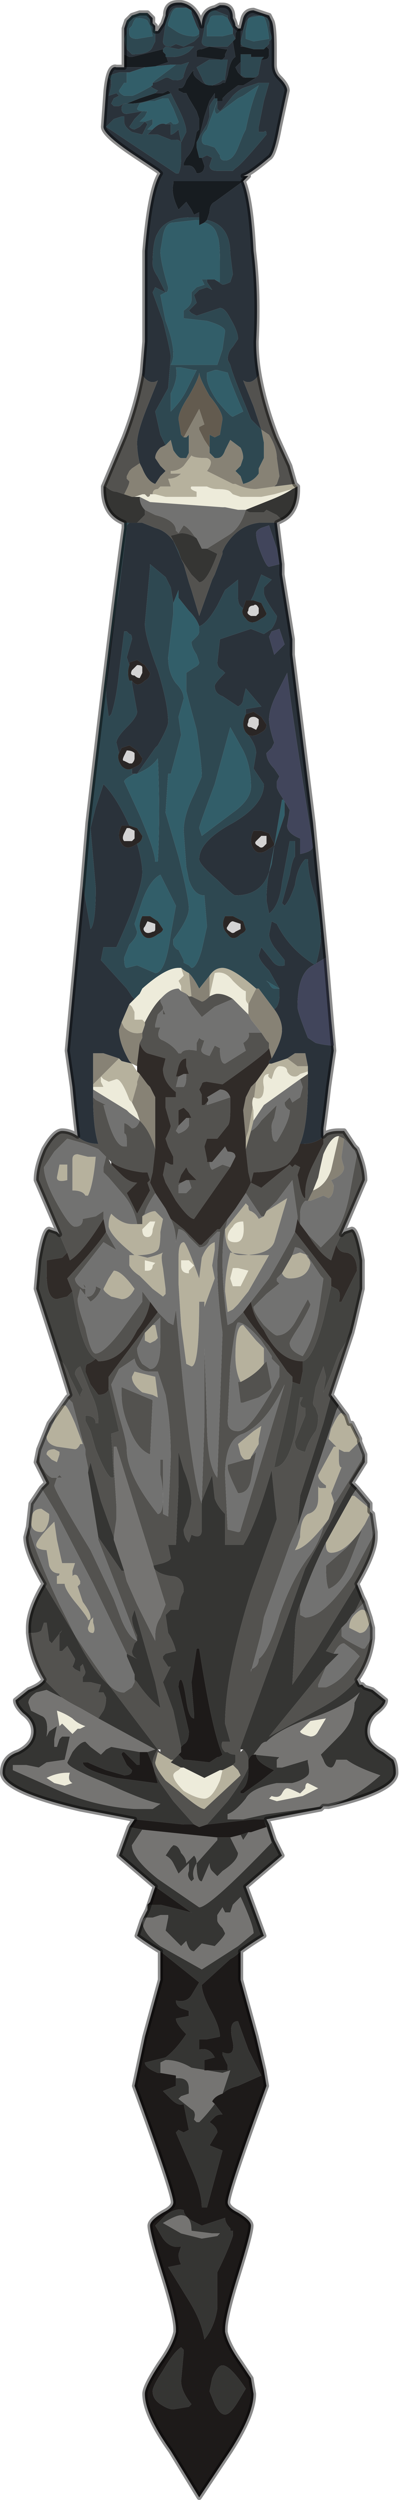 <?xml version="1.0" encoding="UTF-8" standalone="no"?>
<svg xmlns:xlink="http://www.w3.org/1999/xlink" height="48.3px" width="7.75px" xmlns="http://www.w3.org/2000/svg">
  <g transform="matrix(1.0, 0.0, 0.0, 1.0, 3.9, 33.5)">
    <path d="M-1.5 -32.45 L-1.4 -32.4 -1.35 -32.4 -0.75 -32.55 -0.75 -32.55 -0.75 -32.5 -0.7 -32.45 -0.65 -32.3 -0.95 -32.2 -1.0 -32.2 -1.4 -32.2 -1.5 -32.2 -1.5 -32.45 M-0.05 -29.3 L-0.05 -29.4 -0.15 -29.35 -0.2 -29.45 -0.3 -29.6 -0.45 -29.45 Q-0.6 -29.75 -0.55 -29.95 L-0.55 -30.0 -0.5 -30.0 -0.25 -30.0 -0.05 -30.0 0.2 -30.0 0.25 -30.0 0.75 -30.0 Q0.75 -30.0 0.8 -30.05 L0.8 -30.1 0.9 -30.1 0.8 -30.0 0.25 -29.6 Q0.15 -29.55 0.15 -29.4 L0.1 -29.25 0.05 -29.2 -0.05 -29.15 -0.05 -29.25 -0.05 -29.3 M0.75 -32.95 L0.75 -32.7 0.75 -32.65 0.75 -32.6 0.8 -32.6 1.0 -32.55 1.15 -32.55 1.2 -32.55 1.25 -32.6 1.3 -32.55 1.3 -32.45 Q1.3 -32.35 1.2 -32.35 L1.15 -32.35 1.2 -32.4 0.95 -32.4 0.95 -32.45 0.75 -32.45 0.75 -32.3 0.65 -32.2 0.7 -32.1 Q0.75 -32.05 0.8 -32.0 L0.95 -32.0 1.05 -32.0 0.8 -31.85 0.7 -31.85 0.5 -31.7 0.4 -31.6 0.4 -31.55 0.35 -31.55 0.3 -31.55 0.3 -31.6 0.25 -31.6 0.25 -31.7 0.15 -31.55 0.05 -31.25 -0.05 -30.85 -0.05 -30.85 -0.1 -30.75 -0.1 -30.75 -0.1 -30.65 -0.05 -30.45 0.0 -30.45 0.05 -30.3 Q0.05 -30.15 -0.1 -30.15 -0.15 -30.3 -0.25 -30.3 L-0.35 -30.3 -0.35 -30.35 -0.3 -30.45 Q-0.2 -30.55 -0.15 -30.7 L-0.15 -30.7 -0.1 -30.95 -0.05 -31.0 -0.05 -31.05 -0.05 -31.1 -0.05 -31.2 -0.1 -31.35 -0.25 -31.6 -0.25 -31.6 -0.3 -31.7 -0.35 -31.7 -0.45 -31.75 -0.45 -31.8 -0.4 -31.8 Q-0.35 -31.8 -0.3 -31.95 L-0.2 -32.1 -0.15 -32.15 -0.15 -32.15 Q-0.2 -32.05 -0.05 -31.95 0.05 -31.85 0.2 -31.85 L0.2 -31.85 Q0.35 -31.85 0.4 -31.9 L0.45 -31.9 0.5 -32.05 Q0.55 -32.35 0.65 -32.4 L0.6 -32.7 0.65 -32.75 0.65 -32.85 0.7 -32.95 0.7 -32.95 0.7 -32.95 0.75 -32.95 M0.15 -32.6 L0.45 -32.55 0.5 -32.55 0.45 -32.45 0.45 -32.4 0.4 -32.35 0.4 -32.35 0.35 -32.35 -0.05 -32.4 -0.1 -32.4 -0.1 -32.5 Q-0.1 -32.55 0.0 -32.55 L0.15 -32.6 0.15 -32.6 M-0.9 -31.7 L-0.8 -31.7 -0.75 -31.7 -0.65 -31.75 -0.65 -31.75 -0.6 -31.7 -0.75 -31.65 Q-1.15 -31.5 -1.35 -31.5 L-1.45 -31.5 -1.2 -31.6 -0.9 -31.7" fill="#171c20" fill-rule="evenodd" stroke="none"/>
    <path d="M-1.05 -33.25 L-0.95 -33.15 -0.95 -33.05 -0.9 -33.0 -0.9 -32.9 -0.85 -32.9 -0.75 -33.05 -0.7 -33.2 Q-0.7 -33.45 -0.45 -33.45 L-0.4 -33.45 Q-0.1 -33.4 0.0 -33.0 0.0 -33.3 0.25 -33.35 L0.35 -33.4 0.4 -33.4 Q0.6 -33.4 0.6 -33.15 0.65 -33.05 0.65 -33.0 L0.7 -32.95 0.7 -32.95 0.65 -32.85 0.65 -32.75 0.6 -32.85 0.6 -32.9 0.6 -32.95 0.5 -33.15 0.5 -33.2 0.25 -33.3 0.2 -33.3 Q0.15 -33.3 0.05 -33.0 L0.05 -32.95 0.0 -32.7 Q0.0 -32.6 0.15 -32.6 L0.25 -32.6 0.4 -32.6 0.5 -32.6 0.55 -32.65 0.55 -32.65 0.6 -32.7 0.65 -32.4 Q0.55 -32.35 0.5 -32.05 L0.45 -31.9 0.4 -31.9 Q0.35 -31.85 0.2 -31.85 L0.2 -31.85 Q0.05 -31.85 -0.05 -31.95 -0.2 -32.05 -0.15 -32.15 L-0.15 -32.15 -0.2 -32.1 -0.3 -31.95 Q-0.35 -31.8 -0.4 -31.8 L-0.45 -31.8 -0.45 -31.75 -0.35 -31.7 -0.3 -31.7 -0.25 -31.6 -0.25 -31.6 -0.1 -31.35 -0.05 -31.2 -0.05 -31.1 -0.05 -31.05 -0.05 -31.0 -0.1 -30.95 -0.15 -30.7 -0.15 -30.7 Q-0.2 -30.55 -0.3 -30.45 L-0.35 -30.35 -0.35 -30.3 -0.25 -30.3 Q-0.15 -30.3 -0.1 -30.15 0.05 -30.15 0.05 -30.3 L0.0 -30.45 0.1 -30.5 0.2 -30.45 0.15 -30.3 Q0.15 -30.2 0.3 -30.2 L0.45 -30.2 0.6 -30.2 0.65 -30.25 0.65 -30.25 Q0.75 -30.3 1.25 -30.9 1.25 -31.0 1.2 -30.95 L1.1 -30.95 1.1 -31.05 1.2 -31.55 1.3 -31.9 1.25 -31.9 1.2 -31.9 1.1 -31.9 0.8 -31.8 Q0.7 -31.75 0.6 -31.65 L0.4 -31.4 0.35 -31.35 0.3 -31.4 0.3 -31.55 0.35 -31.55 0.4 -31.55 0.4 -31.6 0.5 -31.7 0.7 -31.85 0.8 -31.85 1.05 -32.0 0.95 -32.0 0.8 -32.0 Q0.75 -32.05 0.7 -32.1 L0.65 -32.2 0.75 -32.3 0.75 -32.05 0.85 -32.0 0.95 -32.0 Q1.1 -32.0 1.1 -32.1 L1.1 -32.1 1.15 -32.35 1.2 -32.35 Q1.3 -32.35 1.3 -32.45 L1.3 -32.55 1.25 -32.6 1.3 -32.65 1.3 -32.7 1.35 -32.75 1.35 -32.8 Q1.3 -32.9 1.3 -33.0 L1.3 -33.1 Q1.25 -33.2 1.05 -33.2 0.85 -33.2 0.8 -32.9 L0.75 -32.7 0.75 -32.95 0.8 -33.15 Q0.85 -33.3 1.0 -33.3 L1.3 -33.2 1.35 -33.1 Q1.4 -33.0 1.4 -32.55 L1.4 -32.45 1.4 -32.25 Q1.4 -32.1 1.5 -32.0 1.65 -31.85 1.65 -31.75 L1.5 -31.05 Q1.4 -30.5 1.3 -30.45 0.95 -30.15 0.8 -30.1 L0.8 -30.05 Q0.75 -30.0 0.75 -30.0 L0.25 -30.0 0.2 -30.0 -0.05 -30.0 -0.25 -30.0 -0.5 -30.0 -0.55 -30.0 -0.55 -29.95 Q-0.6 -29.75 -0.45 -29.45 L-0.3 -29.6 -0.2 -29.45 -0.15 -29.35 -0.05 -29.4 -0.05 -29.3 -0.2 -29.3 Q-0.7 -29.3 -0.85 -29.0 -0.95 -28.85 -0.95 -28.4 -0.95 -28.3 -0.85 -28.15 L-0.7 -27.85 -0.9 -27.95 -0.95 -27.85 -0.75 -27.3 Q-0.6 -26.7 -0.6 -26.6 L-0.65 -26.0 -0.9 -25.55 -0.8 -25.1 -0.75 -25.0 -0.7 -24.9 -0.8 -24.85 Q-0.9 -24.75 -0.9 -24.65 L-0.8 -24.5 -0.7 -24.4 -0.8 -24.3 -0.9 -24.15 Q-1.05 -24.2 -1.15 -24.45 L-1.2 -24.55 Q-1.25 -24.75 -1.25 -24.95 -1.25 -25.15 -1.05 -25.65 L-0.85 -26.15 Q-1.0 -26.05 -1.15 -26.25 L-1.15 -26.3 -1.1 -26.9 -1.1 -28.65 Q-1.0 -29.85 -0.8 -30.15 L-0.85 -30.2 -1.3 -30.5 Q-1.9 -30.9 -1.9 -31.05 L-1.85 -31.75 Q-1.8 -32.25 -1.65 -32.2 L-1.6 -32.2 -1.5 -32.2 -1.4 -32.2 -1.0 -32.2 -0.95 -32.2 -0.65 -32.3 -0.7 -32.45 -0.7 -32.4 -0.55 -32.4 Q-0.4 -32.4 -0.25 -32.5 L-0.25 -32.5 -0.15 -32.6 -0.25 -32.6 -0.45 -32.55 -0.7 -32.6 -0.75 -32.55 -0.75 -32.55 -1.35 -32.4 -1.4 -32.4 -1.5 -32.45 -1.5 -32.95 -1.45 -33.1 -1.45 -32.95 -1.45 -32.85 -1.5 -32.75 -1.45 -32.55 -1.35 -32.45 -1.35 -32.45 Q-1.0 -32.45 -0.95 -32.6 L-0.9 -32.7 -0.9 -32.9 -0.95 -33.0 -1.0 -33.1 -1.05 -33.25 M0.15 -32.6 L0.0 -32.55 Q-0.1 -32.55 -0.1 -32.5 L-0.1 -32.4 -0.05 -32.4 0.35 -32.35 0.4 -32.35 0.4 -32.35 0.45 -32.4 0.45 -32.45 0.5 -32.55 0.45 -32.55 0.15 -32.6 M0.15 -32.35 L-0.1 -32.2 0.0 -32.0 Q0.05 -31.85 0.15 -31.85 L0.2 -31.85 Q0.35 -31.9 0.4 -31.95 L0.45 -31.95 0.45 -32.0 0.5 -32.35 0.15 -32.35 M0.75 -32.65 L0.8 -32.6 0.75 -32.6 0.75 -32.65 M-0.05 -30.85 L0.05 -31.25 0.15 -31.55 0.25 -31.7 0.25 -31.6 Q0.2 -31.55 0.15 -31.45 L0.15 -31.25 0.1 -31.1 -0.05 -30.85 -0.1 -30.75 -0.1 -30.75 -0.05 -30.85 -0.05 -30.85 M0.8 -30.0 Q0.95 -29.65 1.0 -28.65 1.1 -27.85 1.05 -26.9 1.05 -26.6 1.1 -26.3 L1.1 -26.25 Q0.95 -26.05 0.8 -26.15 L1.0 -25.65 1.15 -25.2 0.95 -25.4 0.85 -25.65 Q0.6 -26.25 0.55 -26.45 L0.5 -26.55 0.5 -26.55 Q0.5 -26.7 0.6 -26.8 L0.7 -26.95 Q0.7 -27.1 0.55 -27.35 0.45 -27.55 0.35 -27.55 L-0.1 -27.4 -0.2 -27.45 -0.25 -27.5 -0.1 -27.65 -0.15 -27.8 -0.05 -27.9 0.1 -27.95 0.2 -27.9 0.1 -28.05 0.1 -28.1 0.25 -28.1 0.4 -28.0 Q0.45 -28.0 0.55 -28.05 L0.6 -28.2 0.55 -28.6 Q0.55 -29.15 0.1 -29.25 L0.15 -29.4 Q0.15 -29.55 0.25 -29.6 L0.8 -30.0 M1.45 -23.4 L1.55 -22.6 1.55 -22.4 1.75 -21.15 1.75 -20.85 2.15 -17.6 2.4 -15.0 2.15 -14.85 Q1.85 -14.7 1.85 -14.05 1.85 -13.95 2.05 -13.45 L2.2 -13.35 Q2.4 -13.3 2.55 -13.3 L2.5 -13.8 2.55 -13.2 2.45 -12.5 Q2.4 -12.05 2.35 -11.7 L2.35 -11.55 2.3 -11.5 Q2.15 -11.4 1.95 -11.4 L1.9 -11.4 Q2.05 -11.75 2.05 -12.6 L2.05 -12.75 2.05 -12.8 2.05 -12.9 2.0 -13.15 1.8 -13.15 1.65 -13.05 1.5 -13.0 1.35 -12.95 1.3 -12.95 1.3 -13.0 1.35 -13.05 Q1.55 -13.4 1.55 -13.6 1.55 -13.8 1.4 -14.0 L1.45 -14.05 Q1.5 -14.15 1.5 -14.25 L1.5 -14.4 1.3 -14.75 Q1.1 -14.95 1.1 -15.05 L1.15 -15.2 1.35 -14.95 Q1.45 -14.8 1.6 -14.85 L1.6 -14.95 1.4 -15.2 Q1.3 -15.35 1.3 -15.45 L1.35 -15.7 1.45 -15.65 Q1.7 -15.15 2.2 -14.85 2.3 -15.2 2.3 -15.4 2.3 -15.7 2.2 -16.15 2.05 -16.6 2.05 -16.9 L2.0 -16.9 Q1.85 -16.75 1.8 -16.4 1.7 -16.1 1.6 -16.0 L1.55 -16.05 1.7 -16.6 Q1.75 -16.9 1.8 -16.95 L1.8 -17.25 1.7 -17.25 1.55 -16.45 Q1.5 -16.0 1.3 -15.85 L1.25 -16.1 Q1.25 -16.4 1.3 -16.65 1.15 -16.2 0.65 -16.2 0.6 -16.2 0.3 -16.5 -0.05 -16.8 -0.05 -16.9 -0.05 -17.25 0.6 -17.6 1.2 -17.95 1.2 -18.35 L1.1 -18.5 1.0 -18.65 1.05 -18.95 Q1.05 -19.1 0.9 -19.3 1.0 -19.25 1.15 -19.35 1.25 -19.4 1.25 -19.5 L1.15 -19.65 1.0 -19.75 0.85 -19.7 0.85 -19.7 0.85 -19.8 1.15 -19.85 0.85 -20.2 0.8 -20.0 Q0.8 -19.9 0.7 -19.85 L0.4 -20.05 Q0.25 -20.1 0.25 -20.25 0.25 -20.3 0.45 -20.5 L0.4 -20.55 Q0.3 -20.6 0.3 -20.7 L0.35 -21.15 0.65 -21.25 0.95 -21.35 1.2 -21.25 1.35 -21.35 Q1.45 -21.5 1.45 -21.6 1.2 -21.95 1.2 -22.05 L1.2 -22.15 1.35 -22.3 1.15 -22.4 1.0 -22.0 0.95 -21.9 0.85 -21.9 0.8 -21.75 Q0.7 -21.8 0.7 -21.95 L0.7 -22.3 0.45 -22.1 0.3 -21.8 Q0.1 -21.45 -0.05 -21.4 -0.1 -21.55 -0.25 -21.7 L-0.45 -21.95 -0.45 -22.1 -0.55 -21.85 -0.6 -22.15 -0.7 -22.35 -1.0 -22.6 -1.0 -22.55 -1.05 -22.0 -1.1 -21.45 Q-1.1 -21.2 -0.85 -20.55 -0.65 -19.9 -0.65 -19.55 -0.65 -19.45 -0.85 -19.1 L-0.9 -19.05 -1.25 -18.55 -1.25 -18.55 -1.3 -18.55 -1.35 -18.55 -1.35 -18.65 -1.25 -18.7 Q-1.15 -18.75 -1.15 -18.85 L-1.25 -19.0 -1.4 -19.1 -1.55 -19.05 -1.6 -18.95 -1.65 -19.15 Q-1.65 -19.25 -1.45 -19.45 -1.25 -19.65 -1.25 -19.75 L-1.35 -20.3 -1.35 -20.35 Q-1.25 -20.2 -1.1 -20.35 -1.0 -20.4 -1.0 -20.5 L-1.1 -20.65 -1.25 -20.75 -1.4 -20.7 -1.4 -20.65 -1.45 -20.8 -1.35 -21.15 Q-1.35 -21.25 -1.4 -21.25 L-1.45 -21.3 -1.5 -21.3 -1.6 -20.5 Q-1.65 -20.0 -1.75 -19.7 L-1.8 -19.65 -1.85 -20.05 Q-1.85 -20.6 -1.6 -22.1 L-1.45 -23.3 -1.45 -23.35 -1.4 -23.4 -1.25 -23.4 -1.2 -23.4 -1.15 -23.4 -0.9 -23.3 Q-0.7 -23.25 -0.55 -23.05 L-0.4 -22.7 -0.35 -22.6 -0.25 -22.25 -0.2 -22.1 -0.05 -21.6 0.2 -22.3 0.25 -22.4 0.4 -22.8 0.4 -22.85 0.45 -22.95 Q0.7 -23.35 1.1 -23.4 L1.15 -23.4 1.45 -23.4 M-2.4 -11.55 Q-2.45 -11.95 -2.5 -12.5 L-2.6 -13.2 -2.3 -16.4 -2.15 -15.55 Q-2.05 -15.65 -2.05 -16.35 L-2.15 -17.5 -2.05 -17.9 -1.9 -18.35 Q-1.65 -18.1 -1.4 -17.55 L-1.55 -17.55 Q-1.65 -17.35 -1.55 -17.2 -1.45 -17.05 -1.25 -17.2 -1.15 -16.85 -1.15 -16.65 -1.15 -16.3 -1.65 -15.2 L-1.9 -15.2 -1.95 -14.95 -1.45 -14.4 -1.35 -14.25 -1.3 -14.2 -1.25 -14.25 -1.4 -14.1 -1.55 -13.75 -1.6 -13.6 Q-1.6 -13.35 -1.4 -13.0 L-1.35 -12.95 -1.55 -13.0 -1.6 -13.05 -1.9 -13.15 -2.1 -13.15 -2.1 -12.55 -2.1 -12.5 -2.1 -12.45 -2.1 -12.3 Q-2.1 -11.7 -2.0 -11.4 L-2.0 -11.4 Q-2.2 -11.4 -2.35 -11.5 L-2.4 -11.55 M1.05 -23.2 Q1.05 -23.05 1.15 -22.8 1.25 -22.55 1.3 -22.55 L1.5 -22.6 1.45 -22.9 1.3 -23.35 1.15 -23.3 Q1.05 -23.25 1.05 -23.2 M1.3 -21.2 L1.4 -20.85 1.6 -21.05 1.5 -21.35 1.35 -21.3 1.3 -21.2 M1.45 -20.1 Q1.3 -19.8 1.3 -19.6 1.3 -19.45 1.4 -19.15 L1.35 -19.05 1.25 -18.95 Q1.25 -18.8 1.4 -18.65 L1.5 -18.5 1.45 -18.4 1.45 -18.3 Q1.45 -18.25 1.55 -18.1 L1.7 -17.85 1.65 -17.55 Q1.65 -17.4 1.9 -17.3 L1.9 -17.0 Q2.15 -17.05 2.15 -17.15 1.75 -19.65 1.65 -20.5 L1.45 -20.1 M1.3 -16.65 L1.35 -16.8 1.4 -17.15 1.6 -17.75 1.6 -18.05 1.55 -18.05 1.4 -17.15 1.35 -16.9 1.3 -16.65 M1.15 -17.45 L1.0 -17.45 Q0.9 -17.25 1.0 -17.1 1.1 -16.95 1.3 -17.1 1.4 -17.15 1.4 -17.2 L1.3 -17.4 1.15 -17.45 M-0.3 -33.35 L-0.4 -33.35 -0.45 -33.35 -0.5 -33.35 Q-0.6 -33.35 -0.7 -33.05 L-0.75 -32.7 Q-0.75 -32.6 -0.6 -32.6 L-0.5 -32.65 -0.35 -32.6 -0.25 -32.65 -0.15 -32.7 -0.05 -32.8 -0.05 -32.85 -0.05 -32.9 -0.1 -33.0 -0.2 -33.25 -0.2 -33.3 -0.3 -33.35 M-0.6 -32.25 L-1.1 -32.2 -1.25 -32.15 -1.4 -32.1 -1.6 -32.1 Q-1.8 -32.05 -1.8 -32.0 L-1.75 -31.95 -1.75 -31.9 Q-1.75 -31.8 -1.8 -31.65 L-1.65 -31.7 -1.6 -31.65 -1.7 -31.6 -1.75 -31.5 -1.7 -31.45 -1.6 -31.45 -1.5 -31.5 -1.45 -31.5 Q-1.55 -31.5 -1.55 -31.4 -1.55 -31.3 -1.45 -31.3 L-1.15 -31.35 -1.15 -31.35 -1.3 -31.2 -1.4 -31.05 Q-1.35 -31.0 -1.3 -31.0 L-1.2 -31.05 -1.1 -31.15 -1.05 -31.1 -1.15 -30.9 -1.35 -30.95 Q-1.5 -31.05 -1.5 -31.15 L-1.5 -31.25 -1.55 -31.25 -1.7 -31.2 -1.85 -31.05 -0.5 -30.15 -0.45 -30.15 Q-0.4 -30.25 -0.4 -30.45 L-0.4 -30.6 -0.4 -30.7 Q-0.4 -30.8 -0.5 -30.8 L-0.6 -30.8 -0.85 -30.9 -1.05 -30.9 -0.95 -31.0 Q-0.8 -31.15 -0.7 -31.1 L-0.6 -31.1 -0.6 -30.9 Q-0.55 -30.9 -0.45 -31.0 L-0.4 -30.75 -0.35 -30.85 -0.3 -30.95 Q-0.3 -31.1 -0.45 -31.4 L-0.6 -31.7 -0.6 -31.7 -0.65 -31.75 -0.65 -31.75 -0.75 -31.7 -0.8 -31.7 -0.9 -31.7 -0.85 -31.75 -0.95 -31.8 -1.0 -31.85 -0.95 -31.85 -0.95 -31.9 Q-0.9 -31.9 -0.8 -31.95 L-0.7 -32.0 -0.65 -32.0 -0.55 -31.95 -0.55 -31.95 -0.5 -31.95 Q-0.35 -31.95 -0.35 -32.05 L-0.3 -32.2 -0.25 -32.3 -0.4 -32.25 -0.5 -32.25 -0.6 -32.25 M-1.35 -31.5 L-1.45 -31.5 -1.35 -31.5" fill="#2a323a" fill-rule="evenodd" stroke="none"/>
    <path d="M-1.05 -33.25 L-1.0 -33.1 -0.95 -33.0 -0.9 -32.9 -0.9 -32.7 -0.95 -32.6 Q-1.0 -32.45 -1.35 -32.45 L-1.35 -32.45 -1.45 -32.55 -1.5 -32.75 -1.45 -32.85 -1.45 -32.95 -1.45 -33.1 -1.4 -33.15 -1.35 -33.2 -1.35 -33.2 -1.2 -33.25 -1.15 -33.25 -1.05 -33.25 M-0.75 -32.55 L-0.7 -32.6 -0.45 -32.55 -0.25 -32.6 -0.15 -32.6 -0.25 -32.5 -0.25 -32.5 Q-0.4 -32.4 -0.55 -32.4 L-0.7 -32.4 -0.7 -32.45 -0.75 -32.5 -0.75 -32.55 M-0.7 -24.9 L-0.75 -25.0 -0.8 -25.1 -0.9 -25.55 -0.65 -26.0 -0.6 -26.6 Q-0.6 -26.7 -0.75 -27.3 L-0.95 -27.85 -0.9 -27.95 -0.7 -27.85 -0.85 -28.15 Q-0.95 -28.3 -0.95 -28.4 -0.95 -28.85 -0.85 -29.0 -0.7 -29.3 -0.2 -29.3 L-0.05 -29.3 -0.05 -29.25 -0.1 -29.25 -0.55 -29.2 Q-0.7 -29.2 -0.75 -28.95 L-0.8 -28.65 Q-0.8 -28.45 -0.65 -27.95 -0.65 -27.85 -0.7 -27.85 L-0.8 -27.8 -0.8 -27.8 -0.7 -27.3 Q-0.55 -26.9 -0.55 -26.65 -0.55 -26.55 -0.6 -26.45 L-0.05 -26.45 0.3 -26.45 0.4 -26.75 0.45 -27.1 Q0.45 -27.2 0.1 -27.3 L-0.35 -27.35 -0.35 -27.5 Q-0.2 -27.6 -0.2 -27.7 L-0.2 -27.85 -0.1 -27.95 0.05 -28.0 0.0 -28.1 0.25 -28.1 0.35 -28.05 0.35 -28.45 Q0.35 -28.85 0.3 -28.95 0.25 -29.15 0.05 -29.2 L0.1 -29.25 Q0.55 -29.15 0.55 -28.6 L0.6 -28.2 0.55 -28.05 Q0.45 -28.0 0.4 -28.0 L0.25 -28.1 0.1 -28.1 0.1 -28.05 0.2 -27.9 0.1 -27.95 -0.05 -27.9 -0.15 -27.8 -0.1 -27.65 -0.25 -27.5 -0.2 -27.45 -0.1 -27.4 0.35 -27.55 Q0.45 -27.55 0.55 -27.35 0.7 -27.1 0.7 -26.95 L0.6 -26.8 Q0.5 -26.7 0.5 -26.55 L0.5 -26.55 0.55 -26.45 Q0.6 -26.25 0.85 -25.65 L0.95 -25.4 1.15 -25.2 1.2 -24.95 1.2 -24.65 1.1 -24.45 1.1 -24.35 Q1.0 -24.2 0.8 -24.15 L0.75 -24.3 0.65 -24.4 0.75 -24.5 0.8 -24.65 Q0.8 -24.75 0.75 -24.85 L0.55 -25.0 0.45 -24.8 Q0.4 -24.65 0.3 -24.65 0.25 -24.65 0.25 -24.65 L0.15 -24.75 0.15 -24.85 0.15 -25.1 0.25 -25.05 0.35 -25.1 0.4 -25.4 Q0.4 -25.55 0.15 -25.85 -0.05 -26.2 -0.05 -26.3 -0.05 -26.2 -0.25 -25.85 -0.45 -25.55 -0.45 -25.4 L-0.4 -25.1 -0.35 -25.05 -0.3 -25.05 -0.25 -25.1 -0.25 -24.75 -0.3 -24.65 Q-0.3 -24.65 -0.4 -24.65 -0.45 -24.65 -0.55 -24.8 L-0.6 -25.0 -0.7 -24.9 M0.75 -32.7 L0.8 -32.9 Q0.85 -33.2 1.05 -33.2 1.25 -33.2 1.3 -33.1 L1.3 -33.0 Q1.3 -32.9 1.35 -32.8 L1.35 -32.75 1.3 -32.7 1.3 -32.65 1.25 -32.6 1.2 -32.55 1.15 -32.55 1.0 -32.55 0.8 -32.6 0.75 -32.65 0.75 -32.7 M1.15 -32.35 L1.1 -32.1 1.1 -32.1 Q1.1 -32.0 0.95 -32.0 L0.85 -32.0 0.75 -32.05 0.75 -32.3 0.75 -32.45 0.95 -32.45 0.95 -32.4 1.2 -32.4 1.15 -32.35 M0.3 -31.55 L0.3 -31.4 0.35 -31.35 0.4 -31.4 0.6 -31.65 Q0.7 -31.75 0.8 -31.8 L1.1 -31.9 1.2 -31.9 1.25 -31.9 1.3 -31.9 1.2 -31.55 1.1 -31.05 1.1 -30.95 1.2 -30.95 Q1.25 -31.0 1.25 -30.9 0.75 -30.3 0.65 -30.25 L0.65 -30.25 0.6 -30.2 0.45 -30.2 0.3 -30.2 Q0.15 -30.2 0.15 -30.3 L0.2 -30.45 0.1 -30.5 0.0 -30.45 -0.05 -30.45 -0.1 -30.65 -0.1 -30.75 -0.05 -30.85 0.1 -31.1 0.15 -31.25 0.15 -31.45 Q0.2 -31.55 0.25 -31.6 L0.3 -31.6 0.3 -31.55 0.15 -31.15 0.1 -31.0 Q0.0 -30.9 0.0 -30.8 0.0 -30.7 0.1 -30.7 L0.25 -30.65 0.35 -30.5 Q0.35 -30.4 0.45 -30.4 0.6 -30.4 0.7 -30.65 L0.8 -30.9 0.85 -31.0 Q0.95 -31.5 1.1 -31.85 L0.8 -31.65 0.7 -31.6 0.3 -31.3 Q0.25 -31.3 0.25 -31.4 L0.3 -31.55 M0.6 -32.7 L0.55 -32.65 0.55 -32.65 0.5 -32.6 0.4 -32.6 0.25 -32.6 0.15 -32.6 Q0.0 -32.6 0.0 -32.7 L0.05 -32.95 0.05 -33.0 Q0.15 -33.3 0.2 -33.3 L0.25 -33.3 0.5 -33.2 0.5 -33.15 0.5 -33.15 0.4 -33.2 0.25 -33.2 Q0.15 -33.2 0.15 -33.1 L0.1 -33.0 0.1 -32.8 0.3 -32.8 0.4 -32.8 0.6 -32.85 0.6 -32.9 0.6 -32.85 0.65 -32.75 0.6 -32.7 M0.85 -32.9 L0.85 -32.75 1.0 -32.7 1.3 -32.75 Q1.25 -33.2 1.15 -33.2 L0.9 -33.15 0.85 -32.9 M0.15 -32.6 L0.15 -32.6 M0.15 -32.35 L0.5 -32.35 0.45 -32.0 0.45 -31.95 0.4 -31.95 Q0.35 -31.9 0.2 -31.85 L0.15 -31.85 Q0.05 -31.85 0.0 -32.0 L-0.1 -32.2 0.15 -32.35 M-2.3 -16.4 L-2.2 -17.6 Q-1.75 -21.5 -1.5 -23.3 L-1.5 -23.4 -1.45 -23.4 -1.4 -23.4 -1.45 -23.35 -1.45 -23.3 -1.6 -22.1 Q-1.85 -20.6 -1.85 -20.05 L-1.8 -19.65 -1.75 -19.7 Q-1.65 -20.0 -1.6 -20.5 L-1.5 -21.3 -1.45 -21.3 -1.4 -21.25 Q-1.35 -21.25 -1.35 -21.15 L-1.45 -20.8 -1.4 -20.65 Q-1.45 -20.5 -1.4 -20.35 L-1.35 -20.35 -1.35 -20.3 -1.25 -19.75 Q-1.25 -19.65 -1.45 -19.45 -1.65 -19.25 -1.65 -19.15 L-1.6 -18.95 Q-1.65 -18.85 -1.55 -18.7 -1.45 -18.6 -1.35 -18.65 L-1.35 -18.55 -1.3 -18.55 Q-1.5 -18.45 -1.5 -18.4 L-1.2 -17.75 Q-0.9 -17.05 -0.9 -16.85 L-0.85 -16.85 Q-0.8 -17.8 -0.85 -18.85 -0.95 -18.7 -1.15 -18.6 L-1.25 -18.55 -0.9 -19.05 -0.85 -19.1 Q-0.65 -19.45 -0.65 -19.55 -0.65 -19.9 -0.85 -20.55 -1.1 -21.2 -1.1 -21.45 L-1.05 -22.0 -1.0 -22.55 -1.0 -22.6 -0.7 -22.35 -0.6 -22.15 -0.55 -21.85 -0.55 -21.65 -0.65 -20.8 Q-0.65 -20.5 -0.5 -20.3 -0.35 -20.15 -0.35 -20.0 L-0.45 -19.65 -0.4 -19.3 -0.6 -18.55 -0.65 -18.55 -0.65 -18.55 -0.7 -17.8 -0.45 -16.95 Q-0.25 -16.15 -0.25 -15.95 -0.25 -15.75 -0.55 -15.35 L-0.55 -15.25 Q-0.5 -15.15 -0.45 -15.15 L-0.35 -14.95 -0.35 -14.9 -0.25 -14.85 -0.2 -14.8 Q-0.1 -14.8 0.0 -15.15 L0.1 -15.6 0.05 -16.2 Q-0.15 -16.2 -0.25 -16.5 L-0.3 -16.75 -0.35 -17.45 Q-0.35 -17.75 -0.15 -18.15 L0.0 -18.5 Q0.0 -18.75 -0.1 -19.4 -0.25 -19.95 -0.3 -20.15 L-0.3 -20.5 -0.15 -20.6 Q-0.05 -20.65 -0.05 -20.7 L-0.1 -20.85 Q-0.2 -21.0 -0.2 -21.1 L-0.1 -21.2 Q-0.05 -21.25 -0.05 -21.3 L-0.05 -21.4 Q0.1 -21.45 0.3 -21.8 L0.45 -22.1 0.7 -22.3 0.7 -21.95 Q0.7 -21.8 0.8 -21.75 0.75 -21.65 0.85 -21.55 0.95 -21.4 1.15 -21.55 1.25 -21.6 1.25 -21.65 L1.15 -21.85 1.0 -21.9 0.95 -21.9 1.0 -22.0 1.15 -22.4 1.35 -22.3 1.2 -22.15 1.2 -22.05 Q1.2 -21.95 1.45 -21.6 1.45 -21.5 1.35 -21.35 L1.2 -21.25 0.95 -21.35 0.65 -21.25 0.35 -21.15 0.3 -20.7 Q0.3 -20.6 0.4 -20.55 L0.45 -20.5 Q0.25 -20.3 0.25 -20.25 0.25 -20.1 0.4 -20.05 L0.7 -19.85 Q0.8 -19.9 0.8 -20.0 L0.85 -20.2 1.15 -19.85 0.85 -19.8 0.85 -19.7 Q0.75 -19.5 0.85 -19.35 L0.9 -19.3 Q1.05 -19.1 1.05 -18.95 L1.0 -18.65 1.1 -18.5 1.2 -18.35 Q1.2 -17.95 0.6 -17.6 -0.05 -17.25 -0.05 -16.9 -0.05 -16.8 0.3 -16.5 0.6 -16.2 0.65 -16.2 1.15 -16.2 1.3 -16.65 1.25 -16.4 1.25 -16.1 L1.3 -15.85 Q1.5 -16.0 1.55 -16.45 L1.7 -17.25 1.8 -17.25 1.8 -16.95 Q1.75 -16.9 1.7 -16.6 L1.55 -16.05 1.6 -16.0 Q1.7 -16.1 1.8 -16.4 1.85 -16.75 2.0 -16.9 L2.05 -16.9 Q2.05 -16.6 2.2 -16.15 2.3 -15.7 2.3 -15.4 2.3 -15.2 2.2 -14.85 1.7 -15.15 1.45 -15.65 L1.35 -15.7 1.3 -15.45 Q1.3 -15.35 1.4 -15.2 L1.6 -14.95 1.6 -14.85 Q1.45 -14.8 1.35 -14.95 L1.15 -15.2 1.1 -15.05 Q1.1 -14.95 1.3 -14.75 L1.5 -14.4 1.5 -14.25 Q1.5 -14.15 1.45 -14.05 L1.4 -14.0 1.1 -14.4 1.05 -14.4 Q0.6 -14.8 0.4 -14.8 0.25 -14.8 0.15 -14.65 L-0.05 -14.4 Q-0.15 -14.6 -0.25 -14.7 -0.35 -14.75 -0.4 -14.8 L-0.45 -14.8 Q-0.7 -14.8 -1.15 -14.4 L-1.2 -14.3 -1.2 -14.3 -1.25 -14.25 -1.3 -14.2 -1.35 -14.25 -1.45 -14.4 -1.95 -14.95 -1.9 -15.2 -1.65 -15.2 Q-1.15 -16.3 -1.15 -16.65 -1.15 -16.85 -1.25 -17.2 -1.15 -17.25 -1.15 -17.35 L-1.25 -17.5 -1.4 -17.55 Q-1.65 -18.1 -1.9 -18.35 L-2.05 -17.9 -2.15 -17.5 -2.05 -16.35 Q-2.05 -15.65 -2.15 -15.55 L-2.3 -16.4 M0.1 -26.2 Q0.1 -26.05 0.3 -25.75 0.55 -25.45 0.6 -25.45 L0.8 -25.55 Q0.6 -26.0 0.5 -26.3 L0.3 -26.35 0.3 -26.35 0.25 -26.35 0.1 -26.3 0.1 -26.2 M0.55 -19.45 L0.25 -18.35 Q-0.05 -17.55 -0.05 -17.5 L0.0 -17.35 0.6 -17.8 Q0.95 -18.05 0.95 -18.3 0.95 -18.7 0.8 -19.0 L0.55 -19.45 M0.8 -15.7 L0.6 -15.8 0.45 -15.8 Q0.35 -15.6 0.5 -15.45 0.6 -15.3 0.75 -15.45 0.85 -15.5 0.85 -15.55 L0.8 -15.7 M1.5 -14.4 L1.25 -14.55 1.3 -14.5 Q1.35 -14.4 1.4 -14.4 L1.5 -14.4 M-1.4 -32.85 Q-1.4 -32.75 -1.25 -32.75 L-0.95 -32.8 -1.0 -33.0 -1.05 -33.1 Q-1.1 -33.15 -1.25 -33.15 -1.3 -33.15 -1.35 -33.0 L-1.4 -32.95 -1.4 -32.85 M-0.2 -33.3 L-0.2 -33.3 -0.3 -33.35 -0.2 -33.3 M-0.45 -33.35 Q-0.55 -33.35 -0.6 -33.2 L-0.65 -33.05 -0.65 -33.0 -0.5 -32.9 Q-0.35 -32.8 -0.15 -32.8 -0.1 -32.8 -0.05 -32.85 L-0.05 -32.8 -0.15 -32.7 -0.25 -32.65 -0.35 -32.6 -0.5 -32.65 -0.6 -32.6 Q-0.75 -32.6 -0.75 -32.7 L-0.7 -33.05 Q-0.6 -33.35 -0.5 -33.35 L-0.45 -33.35 M-0.95 -31.9 L-0.9 -31.95 -0.5 -32.25 -0.6 -32.25 -0.5 -32.25 -0.4 -32.25 -0.25 -32.3 -0.3 -32.2 -0.35 -32.05 Q-0.35 -31.95 -0.5 -31.95 L-0.55 -31.95 -0.55 -31.95 -0.65 -32.0 -0.7 -32.0 -0.8 -31.95 Q-0.9 -31.9 -0.95 -31.9 M-1.25 -32.15 L-1.4 -32.1 -1.45 -32.1 -1.45 -31.9 -1.5 -31.9 -1.6 -31.75 Q-1.6 -31.7 -1.5 -31.65 L-1.35 -31.65 Q-1.3 -31.65 -0.95 -31.85 L-1.0 -31.85 -0.95 -31.8 -0.85 -31.75 -0.9 -31.7 -1.2 -31.6 -1.45 -31.5 -1.35 -31.5 Q-1.15 -31.5 -0.75 -31.65 L-0.6 -31.7 -0.6 -31.7 -0.45 -31.4 Q-0.3 -31.1 -0.3 -30.95 L-0.35 -30.85 -0.4 -30.75 -0.45 -31.0 Q-0.55 -30.9 -0.6 -30.9 L-0.6 -31.1 -0.7 -31.1 -0.6 -31.15 -0.55 -31.1 Q-0.45 -31.1 -0.45 -31.15 L-0.55 -31.4 -0.65 -31.6 -0.75 -31.6 -0.9 -31.55 -1.0 -31.55 -1.2 -31.5 -1.25 -31.4 Q-1.25 -31.35 -1.05 -31.35 L-1.1 -31.25 -1.2 -31.15 -1.1 -31.15 -0.95 -31.2 -0.95 -31.1 -1.05 -31.0 -1.05 -31.0 -0.95 -31.0 -1.05 -30.9 -0.85 -30.9 -0.6 -30.8 -0.5 -30.8 Q-0.4 -30.8 -0.4 -30.7 L-0.4 -30.6 -0.4 -30.45 Q-0.4 -30.25 -0.45 -30.15 L-0.5 -30.15 -1.85 -31.05 -1.7 -31.2 -1.55 -31.25 -1.5 -31.25 -1.5 -31.15 Q-1.5 -31.05 -1.35 -30.95 L-1.15 -30.9 -1.05 -31.1 -1.1 -31.15 -1.2 -31.05 -1.3 -31.0 Q-1.35 -31.0 -1.4 -31.05 L-1.3 -31.2 -1.15 -31.35 -1.15 -31.35 -1.45 -31.3 Q-1.55 -31.3 -1.55 -31.4 -1.55 -31.5 -1.45 -31.5 L-1.5 -31.5 -1.6 -31.45 -1.7 -31.45 -1.75 -31.5 -1.7 -31.6 -1.6 -31.65 -1.65 -31.7 -1.8 -31.65 Q-1.75 -31.8 -1.75 -31.9 L-1.75 -31.95 -1.8 -32.0 Q-1.8 -32.05 -1.6 -32.1 L-1.4 -32.1 -1.25 -32.15 M-0.4 -26.4 L-0.5 -26.4 Q-0.45 -26.2 -0.6 -25.9 L-0.6 -25.55 Q-0.4 -25.75 -0.3 -25.95 L-0.1 -26.35 -0.15 -26.35 -0.4 -26.4 M-0.55 -23.05 L-0.45 -22.85 -0.4 -22.7 -0.55 -23.05 M-0.8 -16.6 Q-1.0 -16.5 -1.15 -16.1 L-1.3 -15.65 -1.25 -15.5 Q-1.25 -15.4 -1.4 -15.25 L-1.5 -15.0 Q-1.5 -14.8 -1.45 -14.8 L-1.25 -14.85 -0.9 -14.7 Q-0.7 -14.7 -0.6 -15.45 L-0.5 -16.0 -0.65 -16.3 -0.8 -16.6" fill="#2e4851" fill-rule="evenodd" stroke="none"/>
    <path d="M0.5 -33.15 L0.6 -32.95 0.6 -32.9 0.6 -32.85 0.4 -32.8 0.3 -32.8 0.1 -32.8 0.1 -33.0 0.15 -33.1 Q0.15 -33.2 0.25 -33.2 L0.4 -33.2 0.5 -33.15 0.5 -33.15 M0.85 -32.9 L0.9 -33.15 1.15 -33.2 Q1.25 -33.2 1.3 -32.75 L1.0 -32.7 0.85 -32.75 0.85 -32.9 M0.7 -31.6 L0.8 -31.65 1.1 -31.85 Q0.95 -31.5 0.85 -31.0 L0.8 -30.9 0.7 -30.65 Q0.6 -30.4 0.45 -30.4 0.35 -30.4 0.35 -30.5 L0.25 -30.65 0.1 -30.7 Q0.0 -30.7 0.0 -30.8 0.0 -30.9 0.1 -31.0 L0.15 -31.15 0.3 -31.55 0.25 -31.4 Q0.25 -31.3 0.3 -31.3 L0.7 -31.6 M0.05 -29.2 Q0.25 -29.15 0.3 -28.95 0.35 -28.85 0.35 -28.45 L0.35 -28.05 0.25 -28.1 0.0 -28.1 0.05 -28.0 -0.1 -27.95 -0.2 -27.85 -0.2 -27.7 Q-0.2 -27.6 -0.35 -27.5 L-0.35 -27.35 0.1 -27.3 Q0.45 -27.2 0.45 -27.1 L0.4 -26.75 0.3 -26.45 -0.05 -26.45 -0.6 -26.45 Q-0.55 -26.55 -0.55 -26.65 -0.55 -26.9 -0.7 -27.3 L-0.8 -27.8 -0.8 -27.8 -0.7 -27.85 Q-0.65 -27.85 -0.65 -27.95 -0.8 -28.45 -0.8 -28.65 L-0.75 -28.95 Q-0.7 -29.2 -0.55 -29.2 L-0.1 -29.25 -0.05 -29.25 -0.05 -29.15 0.05 -29.2 M0.1 -26.2 L0.1 -26.3 0.25 -26.35 0.3 -26.35 0.3 -26.35 0.5 -26.3 Q0.6 -26.0 0.8 -25.55 L0.6 -25.45 Q0.55 -25.45 0.3 -25.75 0.1 -26.05 0.1 -26.2 M-0.05 -21.4 L-0.05 -21.3 Q-0.05 -21.25 -0.1 -21.2 L-0.2 -21.1 Q-0.2 -21.0 -0.1 -20.85 L-0.05 -20.7 Q-0.05 -20.65 -0.15 -20.6 L-0.3 -20.5 -0.3 -20.15 Q-0.25 -19.95 -0.1 -19.4 0.0 -18.75 0.0 -18.5 L-0.15 -18.15 Q-0.35 -17.75 -0.35 -17.45 L-0.3 -16.75 -0.25 -16.5 Q-0.15 -16.2 0.05 -16.2 L0.1 -15.6 0.0 -15.15 Q-0.1 -14.8 -0.2 -14.8 L-0.25 -14.85 -0.35 -14.9 -0.35 -14.95 -0.45 -15.15 Q-0.5 -15.15 -0.55 -15.25 L-0.55 -15.35 Q-0.25 -15.75 -0.25 -15.95 -0.25 -16.15 -0.45 -16.95 L-0.7 -17.8 -0.65 -18.55 -0.65 -18.55 -0.6 -18.55 -0.4 -19.3 -0.45 -19.65 -0.35 -20.0 Q-0.35 -20.15 -0.5 -20.3 -0.65 -20.5 -0.65 -20.8 L-0.55 -21.65 -0.55 -21.85 -0.45 -22.1 -0.45 -21.95 -0.25 -21.7 Q-0.1 -21.55 -0.05 -21.4 M-1.25 -18.55 L-1.15 -18.6 Q-0.95 -18.7 -0.85 -18.85 -0.8 -17.8 -0.85 -16.85 L-0.9 -16.85 Q-0.9 -17.05 -1.2 -17.75 L-1.5 -18.4 Q-1.5 -18.45 -1.3 -18.55 L-1.25 -18.55 -1.25 -18.55 M1.3 -16.65 L1.35 -16.9 1.4 -17.15 1.55 -18.05 1.6 -18.05 1.6 -17.75 1.4 -17.15 1.35 -16.8 1.3 -16.65 M0.55 -19.45 L0.8 -19.0 Q0.95 -18.7 0.95 -18.3 0.95 -18.05 0.6 -17.8 L0.0 -17.35 -0.05 -17.5 Q-0.05 -17.55 0.25 -18.35 L0.55 -19.45 M1.5 -14.4 L1.4 -14.4 Q1.35 -14.4 1.3 -14.5 L1.25 -14.55 1.5 -14.4 M-1.4 -32.85 L-1.4 -32.95 -1.35 -33.0 Q-1.3 -33.15 -1.25 -33.15 -1.1 -33.15 -1.05 -33.1 L-1.0 -33.0 -0.95 -32.8 -1.25 -32.75 Q-1.4 -32.75 -1.4 -32.85 M-0.3 -33.35 L-0.2 -33.3 -0.2 -33.3 -0.2 -33.25 -0.1 -33.0 -0.05 -32.9 -0.05 -32.85 Q-0.1 -32.8 -0.15 -32.8 -0.35 -32.8 -0.5 -32.9 L-0.65 -33.0 -0.65 -33.05 -0.6 -33.2 Q-0.55 -33.35 -0.45 -33.35 L-0.4 -33.35 -0.3 -33.35 M-0.6 -32.25 L-0.5 -32.25 -0.9 -31.95 -0.95 -31.9 -0.95 -31.85 Q-1.3 -31.65 -1.35 -31.65 L-1.5 -31.65 Q-1.6 -31.7 -1.6 -31.75 L-1.5 -31.9 -1.45 -31.9 -1.45 -32.1 -1.4 -32.1 -1.25 -32.15 -1.1 -32.2 -0.6 -32.25 M-0.7 -31.1 Q-0.8 -31.15 -0.95 -31.0 L-1.05 -31.0 -1.05 -31.0 -0.95 -31.1 -0.95 -31.2 -1.1 -31.15 -1.2 -31.15 -1.1 -31.25 -1.05 -31.35 Q-1.25 -31.35 -1.25 -31.4 L-1.2 -31.5 -1.0 -31.55 -0.9 -31.55 -0.75 -31.6 -0.65 -31.6 -0.55 -31.4 -0.45 -31.15 Q-0.45 -31.1 -0.55 -31.1 L-0.6 -31.15 -0.7 -31.1 M-0.4 -26.4 L-0.15 -26.35 -0.1 -26.35 -0.3 -25.95 Q-0.4 -25.75 -0.6 -25.55 L-0.6 -25.9 Q-0.45 -26.2 -0.5 -26.4 L-0.4 -26.4 M-1.3 -14.2 L-1.25 -14.25 -1.2 -14.3 -1.25 -14.25 -1.3 -14.2 M-0.8 -16.6 L-0.65 -16.3 -0.5 -16.0 -0.6 -15.45 Q-0.7 -14.7 -0.9 -14.7 L-1.25 -14.85 -1.45 -14.8 Q-1.5 -14.8 -1.5 -15.0 L-1.4 -15.25 Q-1.25 -15.4 -1.25 -15.5 L-1.3 -15.65 -1.15 -16.1 Q-1.0 -16.5 -0.8 -16.6 M-1.15 -15.45 Q-1.05 -15.3 -0.85 -15.45 -0.75 -15.5 -0.75 -15.55 L-0.85 -15.7 -1.0 -15.8 -1.15 -15.8 Q-1.25 -15.6 -1.15 -15.45" fill="#325e69" fill-rule="evenodd" stroke="none"/>
    <path d="M-1.15 -26.3 L-1.15 -26.25 Q-1.0 -26.05 -0.85 -26.15 L-1.05 -25.65 Q-1.25 -25.15 -1.25 -24.95 -1.25 -24.75 -1.2 -24.55 L-1.35 -24.45 -1.4 -24.4 -1.45 -24.3 -1.45 -24.25 -1.4 -24.2 Q-1.4 -24.15 -1.45 -24.05 L-1.5 -23.95 -1.65 -24.0 Q-1.75 -24.0 -1.85 -24.1 L-1.9 -24.1 -1.5 -25.05 Q-1.25 -25.7 -1.15 -26.3 M1.1 -26.3 Q1.2 -25.7 1.45 -25.05 L1.7 -24.5 1.8 -24.15 1.4 -24.1 1.45 -24.15 1.5 -24.3 1.45 -24.65 Q1.45 -24.85 1.3 -25.1 L1.15 -25.2 1.0 -25.65 0.8 -26.15 Q0.95 -26.05 1.1 -26.25 L1.1 -26.3 M1.55 -23.45 L1.45 -23.4 1.15 -23.4 1.1 -23.4 Q0.7 -23.35 0.45 -22.95 L0.4 -22.85 0.4 -22.8 0.25 -22.4 0.2 -22.3 -0.05 -21.6 -0.2 -22.1 -0.25 -22.25 -0.35 -22.6 -0.4 -22.7 -0.2 -22.4 -0.05 -22.25 Q0.1 -22.25 0.3 -22.8 0.2 -22.85 0.1 -22.9 L0.5 -23.15 Q0.75 -23.3 0.85 -23.65 0.9 -23.6 0.95 -23.6 L1.2 -23.6 1.25 -23.65 1.45 -23.55 1.55 -23.45 M2.35 -11.55 L2.4 -11.6 Q2.5 -11.65 2.65 -11.65 L2.7 -11.65 2.75 -11.65 2.95 -11.35 3.0 -11.3 3.0 -11.3 Q3.15 -10.95 3.15 -10.7 L2.7 -9.65 2.6 -9.45 2.5 -9.15 Q2.3 -9.25 2.05 -9.65 2.15 -9.55 2.3 -9.4 L2.55 -9.65 Q2.75 -9.9 2.85 -10.4 L3.0 -11.2 3.0 -11.25 2.75 -11.5 2.65 -11.55 2.65 -11.55 Q2.5 -11.55 2.35 -11.2 2.3 -11.0 2.25 -10.75 L2.15 -10.5 2.05 -10.3 2.0 -10.3 Q1.9 -10.2 1.9 -10.05 L1.9 -9.85 1.85 -9.95 1.85 -10.0 1.75 -10.7 1.45 -10.3 1.25 -10.1 1.2 -10.0 1.15 -10.0 0.85 -10.45 0.95 -10.65 1.15 -10.55 1.7 -11.0 1.75 -10.95 1.8 -11.0 1.9 -10.95 1.85 -10.8 1.9 -10.55 Q1.95 -10.35 2.0 -10.35 L2.0 -10.45 Q2.0 -10.7 2.15 -11.0 L2.35 -11.4 2.35 -11.55 M2.9 -7.75 L2.5 -6.55 2.35 -6.0 1.9 -4.6 1.85 -4.0 1.7 -3.65 1.2 -2.25 1.15 -1.95 0.95 -1.2 0.95 -1.25 Q1.1 -1.3 1.1 -1.45 1.3 -1.6 1.5 -2.3 1.75 -3.0 2.05 -3.4 2.25 -3.65 2.35 -4.0 L2.45 -4.15 2.55 -4.45 2.6 -4.5 2.85 -4.9 3.15 -5.4 3.15 -5.25 2.9 -4.85 2.0 -3.2 0.75 0.25 0.75 0.3 0.75 0.35 0.8 0.3 Q0.9 0.4 0.9 0.5 L0.9 0.65 Q0.8 0.9 0.5 1.3 L0.1 1.75 -0.05 1.8 -0.15 1.75 -0.55 1.3 -0.8 0.95 Q-0.95 0.7 -0.95 0.55 -0.95 0.45 -0.85 0.3 L-0.85 0.3 -0.8 0.35 -0.8 0.3 -0.85 0.3 -1.8 -0.95 Q-2.1 -1.2 -2.45 -1.9 L-2.25 -1.6 -1.8 -0.95 Q-1.65 -0.8 -1.5 -0.8 L-1.35 -0.9 -1.3 -1.0 -1.3 -1.15 -1.3 -1.05 -1.25 -1.0 Q-1.05 -0.7 -0.8 -0.5 L-0.9 -1.0 -1.3 -2.4 -1.35 -2.25 Q-1.35 -2.1 -1.25 -1.9 L-1.25 -1.8 Q-1.45 -2.35 -2.0 -3.75 L-2.0 -3.8 -1.55 -3.15 -1.5 -3.15 -1.45 -2.95 -1.25 -2.5 -1.25 -2.5 -0.9 -1.8 -0.9 -1.9 Q-0.9 -2.1 -0.8 -2.25 L-0.7 -2.5 -1.65 -5.55 -1.7 -5.55 -1.7 -5.2 -1.65 -4.4 -1.65 -4.15 -1.7 -3.8 -1.7 -3.8 -1.95 -4.5 -2.15 -5.25 -2.2 -5.05 -2.2 -5.15 -2.25 -5.4 -2.25 -5.5 -2.3 -5.65 -2.5 -6.4 -2.6 -6.5 -2.55 -6.55 -2.75 -7.2 -2.75 -7.2 Q-2.65 -7.2 -2.55 -6.9 L-2.35 -6.5 -2.35 -6.55 -2.3 -6.65 -2.45 -6.95 Q-2.45 -7.05 -2.35 -7.1 L-2.15 -6.6 Q-2.0 -6.3 -2.0 -6.05 -2.0 -6.0 -2.0 -6.0 L-2.05 -6.0 Q-2.05 -6.15 -2.25 -6.15 L-2.25 -6.05 -2.15 -5.85 -2.05 -5.5 Q-1.85 -5.0 -1.75 -4.95 L-1.7 -4.95 -1.75 -5.8 -1.6 -5.85 -1.8 -6.7 -1.8 -6.9 -1.35 -7.5 -0.85 -8.15 -0.8 -8.1 -0.65 -7.95 -0.55 -7.9 -0.5 -8.2 -0.35 -6.65 Q-0.15 -4.8 0.0 -4.45 L0.0 -3.95 Q0.0 -3.75 -0.2 -3.85 L-0.25 -3.7 Q-0.35 -3.8 -0.35 -3.95 L-0.25 -4.2 -0.2 -4.45 Q-0.2 -4.75 -0.35 -5.1 L-0.45 -5.45 -0.45 -4.8 -0.5 -3.65 -0.65 -3.65 -0.6 -3.4 Q-0.6 -3.35 -0.75 -3.3 L-0.95 -3.25 Q-0.9 -3.1 -0.6 -3.05 -0.35 -3.05 -0.35 -2.75 L-0.4 -2.65 -0.45 -2.4 -0.6 -2.4 -0.7 -2.3 -0.65 -1.95 Q-0.55 -1.8 -0.5 -1.6 L-0.7 -1.55 -0.75 -1.5 -0.75 -1.45 -0.65 -1.3 -0.6 -1.3 -0.6 -1.3 -0.75 -1.0 -0.55 -0.45 -0.4 0.25 -0.4 0.35 -0.45 0.4 -0.55 0.5 -0.6 0.5 -0.85 0.35 -0.9 0.55 Q-0.9 0.65 -0.7 0.9 L-0.45 1.1 Q-0.05 1.45 0.05 1.45 L0.75 0.8 0.7 0.7 0.6 0.6 0.65 0.55 0.65 0.4 Q0.55 0.4 0.5 0.35 L0.45 0.35 Q0.35 0.25 0.4 0.15 L0.55 0.15 0.45 -0.2 Q0.45 -1.15 0.95 -2.75 L1.45 -4.15 1.4 -4.6 1.35 -5.1 Q1.05 -4.05 0.8 -3.65 L0.45 -3.65 0.45 -4.25 Q0.3 -4.4 0.25 -4.55 L0.2 -5.0 0.2 -5.0 0.0 -4.5 0.05 -6.0 0.05 -7.45 0.1 -6.05 Q0.1 -5.2 0.3 -4.95 L0.4 -7.75 Q0.3 -8.45 0.3 -9.05 L0.3 -9.15 0.35 -9.7 0.3 -9.7 0.15 -9.55 Q0.1 -9.4 -0.05 -9.4 L-0.25 -9.6 Q-0.35 -9.75 -0.45 -9.75 L-0.5 -9.5 Q-0.5 -9.75 -0.6 -9.95 L-0.35 -9.75 -0.05 -9.45 0.0 -9.45 0.3 -9.75 0.3 -9.75 0.35 -9.75 0.5 -9.95 0.45 -9.75 Q0.4 -9.5 0.4 -9.15 0.4 -8.6 0.5 -7.9 L0.6 -7.95 0.8 -8.15 Q0.95 -7.9 1.3 -7.5 L1.65 -7.0 1.75 -6.9 1.75 -6.8 Q1.7 -6.4 1.45 -5.4 L1.4 -5.15 1.4 -5.15 Q1.65 -5.15 1.8 -5.8 L1.9 -6.5 1.95 -6.5 1.9 -6.4 Q1.9 -6.3 2.0 -6.3 L2.0 -6.15 1.9 -5.9 1.8 -5.65 Q1.8 -5.55 1.85 -5.5 1.95 -5.45 2.0 -5.45 2.05 -5.65 2.2 -5.85 2.25 -5.95 2.25 -6.15 L2.2 -6.3 Q2.15 -6.35 2.15 -6.4 L2.2 -6.7 2.35 -7.1 2.4 -6.9 2.35 -6.6 2.35 -6.6 2.5 -6.95 2.65 -7.35 2.9 -7.75 M2.65 -6.35 L2.65 -6.35 2.6 -6.25 2.65 -6.35 M3.35 -3.9 L3.35 -3.8 Q3.35 -3.5 3.0 -2.9 L2.2 -1.6 1.75 -0.95 1.8 -1.9 Q1.8 -2.25 1.9 -2.5 L1.9 -2.3 2.0 -2.25 Q2.35 -2.25 2.9 -3.05 L3.35 -3.9 M3.1 -2.65 L3.15 -2.55 2.95 -2.35 3.1 -2.65 M3.3 -1.85 Q3.25 -1.4 3.0 -1.05 2.75 -0.75 2.3 -0.5 L1.3 0.05 2.4 -1.3 2.25 -0.95 2.25 -0.9 2.4 -0.9 Q2.65 -1.0 2.85 -1.25 L3.05 -1.5 2.95 -1.6 2.75 -1.75 Q2.65 -1.75 2.55 -1.55 L2.4 -1.6 2.7 -2.05 2.7 -1.9 Q2.7 -1.85 3.1 -1.65 L3.15 -1.65 3.25 -1.8 3.3 -1.85 M-3.05 -1.05 Q-3.3 -1.45 -3.35 -1.95 L-3.3 -1.95 Q-3.15 -1.95 -3.1 -2.0 L-3.05 -2.15 -3.0 -2.15 -2.95 -1.8 -2.9 -1.75 -2.7 -2.0 -2.75 -1.95 -2.75 -1.6 -2.7 -1.6 -2.6 -1.7 -2.45 -1.45 Q-2.45 -1.4 -2.5 -1.3 L-2.45 -1.25 -2.35 -1.2 -2.35 -1.3 -2.3 -1.35 -2.25 -1.2 Q-2.25 -1.15 -2.3 -1.1 L-2.3 -1.0 -2.15 -1.0 -1.95 -0.95 -2.0 -0.8 -1.9 -0.8 -1.85 -0.7 Q-1.85 -0.55 -1.9 -0.45 L-2.0 -0.3 -2.0 -0.3 -2.35 -0.5 Q-2.55 -0.6 -2.7 -0.7 L-3.05 -1.05 M-3.05 -2.9 Q-3.4 -3.5 -3.4 -3.8 L-3.35 -4.0 Q-3.2 -3.45 -2.75 -2.5 L-2.45 -1.9 -3.05 -2.9 M-3.1 -4.75 L-3.0 -4.85 -3.2 -5.25 -3.15 -5.5 Q-3.15 -5.2 -3.05 -5.1 -3.0 -5.0 -2.9 -4.95 L-2.8 -4.95 -2.75 -5.0 -2.7 -4.95 -2.8 -4.95 -2.85 -4.8 Q-2.85 -4.7 -2.15 -3.55 L-1.7 -2.6 -1.55 -2.2 Q-1.4 -1.85 -1.25 -1.8 L-1.3 -1.75 -1.35 -1.6 Q-1.35 -1.5 -1.25 -1.45 L-1.45 -1.55 -1.45 -1.5 -1.45 -1.55 -2.1 -2.9 -2.8 -4.25 -3.1 -4.75 M-2.75 -9.65 L-3.2 -10.7 Q-3.2 -10.95 -3.05 -11.3 -2.85 -11.65 -2.7 -11.65 -2.55 -11.65 -2.4 -11.55 L-2.35 -11.5 Q-2.2 -11.4 -2.0 -11.4 L-2.0 -11.4 Q-2.1 -11.7 -2.1 -12.3 L-2.05 -12.25 -1.85 -12.15 -1.9 -12.15 -1.9 -12.15 Q-1.7 -11.35 -1.5 -11.35 -1.45 -11.35 -1.45 -11.35 L-1.45 -11.45 Q-1.45 -11.6 -1.5 -11.6 L-1.5 -11.8 Q-1.45 -11.8 -1.35 -11.7 -1.25 -11.7 -1.2 -11.85 L-1.2 -11.85 Q-1.0 -11.65 -0.9 -11.3 L-0.95 -10.85 -1.0 -10.65 -0.9 -10.45 Q-1.1 -10.15 -1.1 -10.05 L-1.15 -10.0 -1.15 -9.85 -1.25 -9.85 Q-1.3 -10.15 -1.5 -10.4 L-1.8 -10.75 Q-1.85 -10.8 -1.9 -10.85 L-1.9 -10.95 -1.85 -11.15 -1.85 -11.15 -1.9 -11.2 -2.0 -11.3 -2.25 -11.4 -2.6 -11.5 -2.85 -11.25 -3.05 -10.95 Q-3.05 -10.7 -2.8 -10.25 -2.55 -9.8 -2.45 -9.8 -2.3 -9.8 -2.3 -9.95 L-2.05 -10.0 -1.9 -10.1 -1.9 -9.95 Q-2.3 -9.3 -2.55 -9.15 L-2.6 -9.3 -2.75 -9.65 M2.05 -12.75 L2.05 -12.6 Q2.05 -11.75 1.9 -11.4 L1.85 -11.25 1.7 -11.05 1.65 -11.0 Q1.4 -10.85 1.0 -10.85 L0.95 -10.65 0.9 -10.85 0.85 -11.3 0.95 -11.65 Q1.05 -11.7 1.15 -11.85 L1.45 -12.15 1.45 -12.15 1.4 -11.9 Q1.35 -11.8 1.35 -11.75 1.35 -11.4 1.45 -11.45 1.7 -11.85 1.7 -12.05 1.6 -12.1 1.6 -12.2 L1.7 -12.3 1.75 -12.2 1.9 -12.3 1.95 -12.5 1.9 -12.65 2.05 -12.75 M0.15 -14.25 L0.15 -14.25 Q0.25 -14.3 0.3 -14.3 0.45 -14.3 0.6 -14.2 L0.25 -14.05 0.0 -13.85 -0.2 -14.1 -0.3 -14.3 -0.25 -14.25 -0.2 -14.25 0.0 -14.15 Q0.05 -14.15 0.15 -14.25 L0.15 -14.25 M-0.8 -14.2 L-0.8 -14.15 -0.75 -14.05 -0.75 -14.0 -0.85 -13.9 -0.9 -13.7 -0.9 -13.65 -0.8 -13.65 Q-0.9 -13.45 -0.75 -13.4 -0.55 -13.3 -0.45 -13.15 L-0.4 -13.15 Q-0.35 -13.25 -0.1 -13.2 L-0.1 -13.35 -0.05 -13.45 Q0.0 -13.4 0.05 -13.4 L0.0 -13.25 Q-0.05 -13.15 0.15 -13.1 L0.2 -13.2 0.25 -13.3 0.35 -13.25 Q0.35 -12.95 0.45 -12.95 L0.85 -13.2 0.8 -13.35 Q0.95 -13.45 0.9 -13.55 L1.15 -13.55 1.25 -13.4 1.3 -13.35 1.3 -13.25 Q1.25 -13.15 0.4 -12.55 L0.1 -12.6 Q0.0 -12.6 0.0 -12.55 L-0.05 -12.45 0.0 -12.35 0.0 -12.15 0.05 -12.15 0.1 -12.2 0.1 -12.15 0.55 -12.3 0.55 -12.05 Q0.55 -11.8 0.5 -11.75 L0.3 -11.5 0.15 -11.5 0.1 -11.5 0.05 -11.35 0.1 -11.1 0.1 -11.05 0.15 -11.05 0.15 -11.05 Q0.15 -10.95 0.2 -10.9 L0.4 -11.0 0.55 -10.95 -0.15 -9.95 Q-0.25 -9.95 -0.5 -10.3 L-0.7 -10.65 -0.75 -10.8 -0.7 -11.05 -0.6 -11.0 -0.55 -11.0 -0.55 -11.15 -0.65 -11.35 -0.7 -11.5 Q-0.6 -11.7 -0.6 -11.75 L-0.7 -12.1 -0.7 -12.3 -0.5 -12.3 -0.5 -12.4 Q-0.75 -12.6 -0.75 -12.85 L-0.7 -13.05 -1.05 -13.15 Q-1.15 -13.2 -1.2 -13.35 L-1.15 -13.45 -1.15 -13.55 -1.1 -13.7 -1.1 -13.75 -1.1 -13.75 Q-0.95 -14.05 -0.8 -14.2 M1.55 -8.9 L1.45 -8.8 1.45 -8.75 1.5 -8.7 1.25 -8.5 1.0 -8.25 Q1.0 -8.15 1.2 -7.9 1.4 -7.7 1.45 -7.7 1.65 -7.7 1.8 -7.95 L2.05 -8.4 2.1 -8.3 Q2.1 -8.25 1.9 -7.9 1.7 -7.6 1.7 -7.55 1.7 -7.4 1.95 -7.3 2.15 -7.6 2.25 -8.1 L2.35 -8.8 2.3 -8.85 2.1 -9.15 2.05 -9.2 Q1.95 -9.4 1.8 -9.4 L1.75 -9.25 1.55 -8.9 M1.8 -9.7 L2.15 -9.25 2.5 -8.8 2.5 -8.65 2.35 -8.0 Q2.15 -7.25 1.95 -7.2 L1.95 -7.2 Q1.5 -7.2 1.2 -7.8 1.0 -8.05 0.95 -8.35 L1.3 -8.8 Q1.65 -9.4 1.8 -9.7 M0.75 -6.8 L0.75 -6.8 Q1.05 -6.95 1.2 -7.15 L1.25 -7.2 1.35 -6.7 Q1.35 -6.65 1.1 -6.5 L0.8 -6.4 0.75 -6.4 0.7 -6.8 0.75 -6.8 M0.7 -7.95 Q0.65 -7.95 0.55 -7.1 L0.5 -6.05 Q0.5 -5.85 0.7 -5.85 0.95 -5.85 1.5 -6.9 L1.5 -7.1 1.35 -7.25 1.35 -7.3 1.15 -7.6 Q0.85 -7.95 0.7 -7.95 M0.85 -5.3 L0.85 -5.3 Q0.95 -5.3 0.95 -5.35 L1.05 -5.45 0.95 -4.9 Q0.9 -4.65 0.7 -4.65 0.5 -5.05 0.5 -5.15 L0.5 -5.2 0.85 -5.3 0.85 -5.3 M0.45 -5.0 L0.5 -3.95 0.7 -3.9 Q0.75 -3.9 0.75 -3.95 L1.6 -6.75 Q1.25 -6.0 0.8 -5.8 0.45 -5.7 0.45 -5.0 M2.45 -2.8 Q2.4 -2.9 2.4 -3.25 L2.8 -3.6 3.1 -3.95 2.85 -3.3 Q2.7 -2.9 2.45 -2.8 M-1.25 -23.4 L-1.15 -23.5 -1.1 -23.55 -1.1 -23.65 Q-1.0 -23.6 -0.9 -23.55 -0.5 -23.45 -0.5 -23.25 L-0.45 -23.2 -0.35 -23.35 Q-0.25 -23.3 -0.15 -23.15 L-0.1 -23.1 Q-0.25 -23.2 -0.4 -23.2 L-0.6 -23.15 -0.6 -23.15 -0.55 -23.05 Q-0.7 -23.25 -0.9 -23.3 L-1.15 -23.4 -1.2 -23.4 -1.25 -23.4 M-0.7 -13.9 L-0.75 -13.9 -0.75 -14.0 -0.7 -13.9 M-0.45 -12.7 L-0.5 -12.5 -0.35 -12.5 Q-0.3 -12.55 -0.3 -12.7 L-0.3 -12.75 -0.25 -12.75 -0.3 -12.9 -0.3 -13.05 Q-0.4 -13.05 -0.45 -12.9 L-0.45 -12.9 -0.5 -12.7 -0.5 -12.7 -0.45 -12.7 M-0.45 -11.75 L-0.5 -11.65 -0.45 -11.6 Q-0.3 -11.65 -0.25 -11.75 L-0.25 -11.9 -0.2 -11.9 -0.25 -12.0 -0.35 -12.1 -0.45 -12.05 -0.45 -11.75 -0.45 -11.75 M-1.75 -11.0 L-1.55 -10.8 Q-1.4 -10.65 -1.25 -10.65 L-1.3 -10.6 -1.45 -10.45 -1.25 -10.05 -1.0 -10.5 -1.05 -10.65 -1.0 -10.7 -1.05 -10.85 -1.15 -10.85 Q-1.55 -10.9 -1.75 -11.05 L-1.8 -11.1 -1.75 -11.0 M-0.25 -10.7 L-0.1 -10.7 -0.25 -10.85 -0.3 -10.95 -0.4 -10.8 -0.45 -10.65 -0.4 -10.65 -0.45 -10.6 -0.45 -10.45 -0.3 -10.45 -0.2 -10.55 -0.25 -10.7 M-1.85 -9.7 L-1.65 -9.35 -1.9 -9.5 -2.45 -8.8 Q-2.45 -8.7 -2.3 -8.6 L-2.25 -8.6 -2.25 -8.45 -2.2 -8.45 Q-2.1 -8.45 -2.05 -8.6 L-2.05 -8.65 -1.95 -8.6 Q-2.0 -8.45 -2.15 -8.35 L-2.35 -8.6 -2.4 -8.4 Q-2.4 -8.25 -2.25 -7.85 -2.15 -7.35 -2.05 -7.35 -1.9 -7.35 -1.55 -7.8 L-1.15 -8.35 -1.15 -8.55 -1.0 -8.35 Q-1.05 -8.05 -1.25 -7.8 -1.55 -7.2 -2.0 -7.2 L-2.05 -7.25 Q-2.25 -7.35 -2.4 -8.0 L-2.5 -8.55 -2.6 -8.8 Q-2.0 -9.45 -1.85 -9.7 M-0.95 -7.9 L-1.05 -7.8 -1.1 -7.75 -1.25 -7.45 Q-1.25 -7.3 -1.15 -7.15 L-1.0 -7.05 Q-0.8 -7.05 -0.8 -7.55 L-0.8 -8.05 -0.95 -7.9 M-2.25 -8.65 L-2.25 -8.6 -2.3 -8.7 -2.25 -8.65 M-1.0 -7.0 Q-1.25 -7.0 -1.3 -7.25 L-1.6 -7.05 -1.7 -6.85 -1.75 -6.75 -1.6 -6.15 Q-1.45 -5.65 -1.45 -5.5 -1.45 -5.0 -0.85 -4.25 -0.75 -4.25 -0.75 -4.55 -0.75 -4.8 -0.8 -5.0 L-0.8 -5.3 -0.75 -5.3 Q-0.75 -5.05 -0.75 -4.25 L-0.65 -4.2 -0.6 -5.35 Q-0.6 -6.0 -0.7 -6.55 L-0.85 -7.0 -1.0 -7.0 M-1.55 -6.55 L-1.55 -6.7 -0.95 -6.45 -1.0 -5.4 Q-1.25 -5.5 -1.4 -5.9 -1.55 -6.25 -1.55 -6.55" fill="#53524f" fill-rule="evenodd" stroke="none"/>
    <path d="M-0.35 -25.05 L-0.4 -25.1 -0.45 -25.4 Q-0.45 -25.55 -0.25 -25.85 -0.05 -26.2 -0.05 -26.3 -0.05 -26.2 0.15 -25.85 0.4 -25.55 0.4 -25.4 L0.35 -25.1 0.25 -25.05 0.15 -25.1 0.15 -24.85 0.05 -25.0 -0.05 -25.2 -0.05 -25.25 0.05 -25.3 -0.05 -25.6 -0.35 -25.05" fill="#635b4f" fill-rule="evenodd" stroke="none"/>
    <path d="M-1.2 -24.55 L-1.15 -24.45 Q-1.05 -24.2 -0.9 -24.15 L-0.8 -24.3 -0.7 -24.4 -0.8 -24.5 -0.9 -24.65 Q-0.9 -24.75 -0.8 -24.85 L-0.7 -24.9 -0.6 -25.0 -0.55 -24.8 Q-0.45 -24.65 -0.4 -24.65 -0.3 -24.65 -0.3 -24.65 L-0.25 -24.75 -0.25 -25.1 -0.3 -25.05 -0.35 -25.05 -0.05 -25.6 0.05 -25.3 -0.05 -25.25 -0.05 -25.2 0.05 -25.0 0.15 -24.85 0.15 -24.75 0.25 -24.65 Q0.25 -24.65 0.3 -24.65 0.4 -24.65 0.45 -24.8 L0.55 -25.0 0.75 -24.85 Q0.8 -24.75 0.8 -24.65 L0.75 -24.5 0.65 -24.4 0.75 -24.3 0.8 -24.15 Q1.0 -24.2 1.1 -24.35 L1.1 -24.45 1.2 -24.65 1.2 -24.95 1.15 -25.2 1.3 -25.1 Q1.45 -24.85 1.45 -24.65 L1.5 -24.3 1.45 -24.15 1.4 -24.1 1.05 -24.05 Q0.85 -24.05 0.65 -24.15 L0.6 -24.15 0.1 -24.4 Q0.25 -24.6 0.1 -24.65 -0.15 -24.65 -0.2 -24.7 L-0.35 -24.5 Q-0.45 -24.4 -0.6 -24.4 L-0.6 -24.35 -0.4 -24.35 Q-0.5 -24.25 -0.65 -24.25 L-0.6 -24.1 -0.8 -24.1 -0.85 -24.05 Q-0.95 -24.05 -0.95 -23.95 L-1.0 -23.95 Q-1.0 -23.9 -1.05 -23.9 L-1.1 -23.95 -1.15 -23.95 -1.15 -23.95 -1.3 -23.9 -1.35 -23.9 -1.5 -23.95 -1.5 -23.95 -1.45 -24.05 Q-1.4 -24.15 -1.4 -24.2 L-1.45 -24.25 -1.45 -24.3 -1.4 -24.4 -1.35 -24.45 -1.2 -24.55 M1.4 -14.0 Q1.55 -13.8 1.55 -13.6 1.55 -13.4 1.35 -13.05 L1.35 -13.05 1.3 -13.25 1.3 -13.35 1.25 -13.4 1.15 -13.55 0.95 -13.8 0.9 -13.9 0.9 -14.1 0.9 -14.1 1.05 -14.4 1.1 -14.4 1.4 -14.0 M1.65 -13.05 L1.8 -13.15 2.0 -13.15 2.05 -12.9 1.85 -12.9 1.65 -13.05 M2.05 -10.3 L2.15 -10.5 Q2.4 -10.6 2.5 -10.9 L2.65 -11.55 2.75 -11.5 2.7 -11.15 Q2.7 -11.1 2.75 -10.95 2.75 -10.8 2.5 -10.7 L2.55 -10.6 Q2.55 -10.4 2.45 -10.35 L2.35 -10.4 2.1 -10.3 2.05 -10.3 M0.15 -14.65 L0.15 -14.25 0.15 -14.25 Q0.05 -14.15 0.0 -14.15 L-0.2 -14.25 -0.25 -14.7 Q-0.15 -14.6 -0.05 -14.4 L0.15 -14.65 M0.85 -11.5 L0.8 -12.05 0.85 -12.3 0.95 -12.5 1.0 -12.55 1.05 -12.6 1.0 -12.2 0.9 -11.65 0.85 -11.5 M-1.2 -13.35 L-1.25 -12.95 -1.25 -12.9 -1.35 -12.95 -1.4 -13.0 Q-1.6 -13.35 -1.6 -13.6 L-1.55 -13.75 -1.5 -13.65 Q-1.35 -13.5 -1.15 -13.55 L-1.15 -13.45 -1.2 -13.35 M-1.2 -12.75 L-1.05 -12.55 -1.0 -12.5 -0.9 -12.3 -0.9 -11.3 Q-1.0 -11.65 -1.2 -11.85 L-1.2 -11.85 -1.25 -12.0 -1.35 -12.2 -1.25 -12.55 -1.25 -12.6 -1.2 -12.75 M-2.1 -12.55 L-2.1 -13.15 -1.9 -13.15 -1.6 -13.05 -1.85 -12.8 -2.1 -12.55" fill="#878275" fill-rule="evenodd" stroke="none"/>
    <path d="M1.8 -24.15 L1.85 -24.1 1.75 -24.05 1.4 -23.95 1.15 -23.9 0.75 -23.9 0.75 -23.9 0.6 -23.95 0.55 -24.0 Q0.5 -24.05 0.3 -24.05 0.2 -24.05 0.1 -24.1 L-0.2 -24.1 Q-0.25 -24.05 -0.1 -24.0 L-0.1 -23.9 -0.45 -23.9 -0.7 -23.9 -0.9 -23.95 -0.95 -23.95 -0.95 -23.95 Q-0.95 -24.05 -0.85 -24.05 L-0.8 -24.1 -0.6 -24.1 -0.65 -24.25 Q-0.5 -24.25 -0.4 -24.35 L-0.6 -24.35 -0.6 -24.4 Q-0.45 -24.4 -0.35 -24.5 L-0.2 -24.7 Q-0.15 -24.65 0.1 -24.65 0.25 -24.6 0.1 -24.4 L0.6 -24.15 0.65 -24.15 Q0.85 -24.05 1.05 -24.05 L1.4 -24.1 1.8 -24.15 M2.8 -6.15 L2.85 -6.0 2.9 -6.0 Q2.95 -5.8 3.05 -5.7 L3.05 -5.65 3.0 -5.6 2.9 -5.5 2.85 -5.45 2.75 -5.45 2.65 -5.5 2.65 -5.3 Q2.65 -5.15 2.7 -5.15 L2.5 -4.65 2.55 -4.5 2.55 -4.45 2.45 -4.15 Q2.05 -3.6 1.8 -3.55 L1.85 -3.65 1.9 -3.8 Q1.9 -4.15 2.05 -4.25 2.25 -4.3 2.25 -4.55 L2.25 -4.8 Q2.25 -4.75 2.3 -4.75 2.35 -4.75 2.4 -4.75 L2.4 -4.8 Q2.25 -4.9 2.25 -5.0 L2.55 -5.55 2.6 -5.55 2.45 -5.7 2.5 -5.9 2.55 -6.0 Q2.65 -6.2 2.7 -6.2 L2.8 -6.15 M3.25 -4.35 L3.25 -4.3 3.25 -4.25 3.15 -4.05 3.05 -3.9 Q2.75 -3.5 2.5 -3.5 2.4 -3.5 2.4 -3.65 L2.4 -3.7 2.9 -4.6 2.95 -4.6 3.25 -4.35 M1.3 -12.95 L1.35 -12.95 1.5 -13.0 1.65 -13.05 1.85 -12.9 2.05 -12.9 2.05 -12.8 1.9 -12.75 Q1.85 -12.7 1.8 -12.7 1.7 -12.7 1.65 -12.8 1.65 -12.9 1.5 -12.9 1.45 -12.9 1.4 -12.8 L1.35 -12.65 Q1.25 -12.7 1.3 -12.75 1.15 -12.75 1.2 -12.5 1.2 -12.2 1.0 -12.3 0.95 -12.2 1.0 -12.05 L1.0 -11.85 1.0 -11.85 0.95 -11.65 0.85 -11.3 0.85 -11.5 0.9 -11.65 1.0 -12.2 1.05 -12.6 1.3 -12.95 M1.2 -10.0 L1.25 -10.1 1.65 -10.35 1.4 -9.5 Q1.3 -9.25 0.75 -9.25 0.45 -9.25 0.45 -9.75 L0.85 -10.25 0.9 -10.2 Q0.9 -10.1 0.95 -10.1 1.05 -10.05 1.1 -9.95 L1.2 -10.0 M0.9 -14.1 Q0.85 -14.15 0.85 -14.2 L0.85 -14.35 Q0.8 -14.35 0.6 -14.55 0.45 -14.75 0.25 -14.7 L0.15 -14.25 0.15 -14.65 Q0.25 -14.8 0.4 -14.8 0.6 -14.8 1.05 -14.4 L0.9 -14.1 0.9 -14.1 M0.15 -14.25 L0.15 -14.25 M-0.3 -14.3 L-0.4 -14.35 -0.4 -14.45 -0.45 -14.55 -0.4 -14.6 -0.35 -14.65 -0.4 -14.8 Q-0.35 -14.75 -0.25 -14.7 L-0.2 -14.25 -0.25 -14.25 -0.3 -14.3 M1.3 -13.25 L1.3 -13.35 1.3 -13.25 M-1.25 -12.8 L-1.2 -12.75 -1.25 -12.6 -1.25 -12.55 -1.35 -12.2 -1.4 -12.25 Q-1.55 -12.65 -1.65 -12.65 L-1.8 -12.6 -1.9 -12.65 -1.95 -12.7 -1.95 -12.6 -1.9 -12.5 -2.05 -12.5 -2.1 -12.5 -2.1 -12.55 -1.85 -12.8 -1.6 -13.05 -1.55 -13.0 -1.35 -12.95 -1.25 -12.8 M1.75 -9.25 L1.9 -9.3 2.05 -9.25 2.1 -9.1 Q2.05 -8.8 1.7 -8.8 1.6 -8.8 1.55 -8.9 L1.75 -9.25 M1.3 -9.25 L1.3 -9.25 0.9 -8.55 0.7 -8.3 0.6 -8.2 0.5 -8.15 0.45 -8.55 Q0.45 -8.9 0.55 -9.3 L0.95 -9.25 1.3 -9.25 M0.65 -9.5 Q0.85 -9.5 0.8 -9.9 0.65 -9.9 0.6 -9.8 0.5 -9.7 0.5 -9.6 0.5 -9.5 0.65 -9.5 M0.25 -9.35 L0.2 -9.05 0.25 -8.8 0.05 -8.25 0.05 -8.35 -0.05 -8.35 Q-0.05 -7.1 -0.2 -7.1 L-0.3 -7.15 -0.4 -7.9 -0.45 -8.7 -0.45 -9.15 -0.45 -9.2 Q-0.45 -9.5 -0.35 -9.5 -0.3 -9.5 -0.05 -8.8 L0.0 -9.2 Q0.1 -9.45 0.25 -9.5 L0.25 -9.35 M0.6 0.6 L0.7 0.7 0.75 0.8 0.05 1.45 Q-0.05 1.45 -0.45 1.1 L-0.7 0.9 Q-0.9 0.65 -0.9 0.55 L-0.85 0.35 -0.6 0.5 -0.55 0.5 -0.6 0.55 -0.4 0.65 -0.45 0.7 Q-0.55 0.75 -0.55 0.8 -0.55 0.9 -0.35 1.1 -0.1 1.25 0.05 1.25 0.2 1.25 0.35 0.9 L0.4 0.7 0.6 0.6 M0.55 -8.8 L0.6 -8.65 0.75 -8.65 0.9 -8.95 0.7 -9.0 0.6 -9.0 0.55 -8.8 M0.75 -6.8 Q0.65 -7.0 0.65 -7.3 0.65 -7.9 0.8 -7.9 L1.05 -7.6 1.2 -7.45 1.2 -7.4 1.2 -7.15 Q1.05 -6.95 0.75 -6.8 L0.75 -6.8 M0.85 -5.3 Q0.8 -5.3 0.75 -5.4 L0.7 -5.6 1.0 -5.85 1.15 -5.95 1.1 -5.7 1.1 -5.6 0.95 -5.35 Q0.95 -5.3 0.85 -5.3 L0.85 -5.3 M3.2 -2.05 Q3.15 -1.95 3.05 -1.95 L2.85 -2.05 Q2.85 -2.2 2.95 -2.3 3.05 -2.4 3.1 -2.4 3.2 -2.4 3.25 -2.2 L3.25 -2.15 3.2 -2.05 M-1.1 -13.75 L-1.1 -13.7 -1.15 -13.55 Q-1.35 -13.5 -1.5 -13.65 L-1.55 -13.75 -1.4 -14.1 -1.35 -14.05 -1.3 -13.95 -1.3 -13.8 -1.15 -13.8 -1.1 -13.75 M-2.4 -11.2 L-2.2 -11.15 -2.05 -11.15 Q-2.1 -10.6 -2.2 -10.4 L-2.25 -10.4 Q-2.3 -10.5 -2.5 -10.5 L-2.5 -11.1 Q-2.5 -11.2 -2.4 -11.2 M-1.25 -9.85 L-1.15 -9.85 -1.15 -10.0 Q-1.0 -10.1 -0.9 -10.1 L-0.75 -9.95 -0.75 -9.95 -0.8 -9.7 Q-0.8 -9.4 -0.85 -9.35 -0.95 -9.25 -1.25 -9.25 L-1.05 -9.2 Q-0.85 -9.25 -0.75 -9.3 -0.8 -9.25 -0.75 -9.0 L-0.7 -8.6 -0.7 -8.5 -0.75 -8.45 -0.95 -8.6 -1.2 -8.85 Q-1.35 -8.95 -1.4 -9.05 L-1.4 -9.25 -1.3 -9.25 Q-1.75 -9.6 -1.8 -9.8 L-1.8 -9.85 Q-1.8 -9.95 -1.75 -10.05 -1.55 -9.85 -1.35 -9.85 L-1.25 -9.85 M-2.6 -10.85 L-2.6 -10.7 Q-2.8 -10.65 -2.8 -10.75 L-2.75 -11.0 -2.6 -11.0 -2.6 -10.85 M-0.9 -9.9 L-1.0 -9.9 -1.15 -9.75 Q-1.15 -9.6 -1.05 -9.6 -0.95 -9.6 -0.95 -9.75 L-0.9 -9.9 M-0.9 -9.1 L-1.1 -9.15 -1.1 -8.95 -1.05 -8.95 Q-0.95 -8.95 -0.95 -9.05 L-0.9 -9.1 M-0.4 -9.15 L-0.4 -9.05 Q-0.4 -8.9 -0.25 -8.9 L-0.25 -8.95 -0.15 -9.05 -0.25 -9.15 -0.4 -9.15 M-0.95 -7.9 L-0.9 -7.9 -0.85 -7.65 -0.9 -7.6 -1.0 -7.55 -1.1 -7.6 -1.1 -7.75 -1.05 -7.8 -0.95 -7.9 M-1.8 -8.8 L-1.7 -8.95 Q-1.55 -8.95 -1.3 -8.6 -1.4 -8.4 -1.55 -8.4 L-1.75 -8.45 Q-1.9 -8.55 -1.9 -8.6 L-1.8 -8.8 M-0.9 -6.9 L-0.85 -6.5 -0.95 -6.55 -1.15 -6.6 Q-1.35 -6.75 -1.35 -6.9 L-1.3 -7.0 -0.9 -6.9 M-2.75 -5.45 L-2.75 -5.4 -2.8 -5.25 -2.9 -5.3 -3.0 -5.4 Q-3.0 -5.5 -2.85 -5.5 L-2.75 -5.45 M-2.45 -6.0 L-2.3 -5.6 -2.35 -5.6 Q-2.4 -5.5 -2.45 -5.5 L-2.8 -5.55 Q-3.0 -5.6 -3.0 -5.75 L-2.85 -6.05 Q-2.75 -6.35 -2.65 -6.35 -2.6 -6.35 -2.45 -6.0 M-2.95 -4.2 Q-2.95 -4.1 -3.0 -4.0 -3.05 -3.9 -3.1 -3.9 -3.3 -3.9 -3.3 -4.1 -3.3 -4.35 -3.1 -4.35 L-2.95 -4.25 -2.95 -4.2 M-2.85 -4.1 L-2.8 -3.75 -2.7 -3.3 -2.45 -3.3 -2.5 -3.15 -2.5 -3.05 Q-2.45 -3.1 -2.4 -3.05 L-2.35 -2.95 -2.35 -2.9 -2.4 -2.85 -2.3 -2.55 Q-2.15 -2.35 -2.15 -2.25 -2.15 -2.2 -2.2 -2.2 -2.2 -2.25 -2.45 -2.55 -2.65 -2.8 -2.65 -2.9 L-2.8 -2.9 -2.8 -3.05 Q-2.75 -3.05 -2.75 -3.1 -2.9 -3.1 -2.95 -3.25 L-3.0 -3.55 -2.95 -3.55 Q-3.2 -3.55 -3.2 -3.65 -3.2 -3.75 -2.85 -4.1 M-2.1 -2.15 Q-2.05 -2.0 -2.1 -1.95 -2.2 -1.95 -2.2 -2.05 L-2.15 -2.2 -2.1 -2.25 -2.1 -2.15" fill="#b6b19d" fill-rule="evenodd" stroke="none"/>
    <path d="M1.75 -24.05 Q1.6 -23.95 1.35 -23.85 L1.35 -23.85 0.85 -23.65 0.8 -23.65 0.7 -23.65 0.45 -23.7 0.4 -23.7 -1.0 -23.8 -1.2 -23.9 -1.25 -23.9 -1.35 -23.9 -1.3 -23.9 -1.15 -23.95 -1.15 -23.95 -1.1 -23.95 -1.05 -23.9 Q-1.0 -23.9 -1.0 -23.95 L-0.95 -23.95 -0.95 -23.95 -0.9 -23.95 -0.7 -23.9 -0.45 -23.9 -0.1 -23.9 -0.1 -24.0 Q-0.25 -24.05 -0.2 -24.1 L0.1 -24.1 Q0.2 -24.05 0.3 -24.05 0.5 -24.05 0.55 -24.0 L0.6 -23.95 0.75 -23.9 0.75 -23.9 1.15 -23.9 1.4 -23.95 1.75 -24.05 M2.05 -12.8 L2.05 -12.75 1.9 -12.65 1.2 -12.15 1.0 -11.85 1.0 -12.05 Q0.95 -12.2 1.0 -12.3 1.2 -12.2 1.2 -12.5 1.15 -12.75 1.3 -12.75 1.25 -12.7 1.35 -12.65 L1.4 -12.8 Q1.45 -12.9 1.5 -12.9 1.65 -12.9 1.65 -12.8 1.7 -12.7 1.8 -12.7 1.85 -12.7 1.9 -12.75 L2.05 -12.8 M2.15 -10.5 L2.25 -10.75 Q2.3 -11.0 2.35 -11.2 2.5 -11.55 2.65 -11.55 L2.65 -11.55 2.5 -10.9 Q2.4 -10.6 2.15 -10.5 M0.15 -14.25 L0.25 -14.7 Q0.45 -14.75 0.6 -14.55 0.8 -14.35 0.85 -14.35 L0.85 -14.2 Q0.85 -14.15 0.9 -14.1 L0.9 -13.9 0.9 -13.9 0.6 -14.2 Q0.45 -14.3 0.3 -14.3 0.25 -14.3 0.15 -14.25 M-0.4 -14.35 L-0.45 -14.4 Q-0.6 -14.4 -0.75 -14.25 L-0.8 -14.2 Q-0.95 -14.05 -1.1 -13.75 L-1.1 -13.75 -1.15 -13.8 -1.3 -13.8 -1.3 -13.95 -1.35 -14.05 -1.4 -14.1 -1.25 -14.25 -1.2 -14.3 -1.2 -14.3 -1.15 -14.4 Q-0.7 -14.8 -0.45 -14.8 L-0.4 -14.8 -0.35 -14.65 -0.4 -14.6 -0.45 -14.55 -0.4 -14.45 -0.4 -14.35 M0.65 -9.5 Q0.5 -9.5 0.5 -9.6 0.5 -9.7 0.6 -9.8 0.65 -9.9 0.8 -9.9 0.85 -9.5 0.65 -9.5 M0.55 -8.8 L0.6 -9.0 0.7 -9.0 0.9 -8.95 0.75 -8.65 0.6 -8.65 0.55 -8.8 M2.4 -0.3 L2.25 -0.05 Q2.2 0.05 2.1 0.05 1.9 0.0 1.9 -0.05 L2.1 -0.25 2.4 -0.3 M2.05 0.95 L2.25 1.05 1.95 1.2 1.45 1.3 1.3 1.25 1.35 1.2 Q1.5 1.25 1.55 1.15 1.6 1.05 1.65 1.05 1.7 1.05 1.9 1.15 L2.0 1.05 Q2.0 0.95 2.05 0.95 M0.4 0.7 L0.35 0.9 Q0.2 1.25 0.05 1.25 -0.1 1.25 -0.35 1.1 -0.55 0.9 -0.55 0.8 -0.55 0.75 -0.45 0.7 L-0.4 0.65 -0.35 0.65 0.05 0.85 0.35 0.7 0.4 0.7 M-2.1 -12.5 L-2.05 -12.5 -1.9 -12.5 -1.95 -12.6 -1.95 -12.7 -1.9 -12.65 -1.8 -12.6 -1.65 -12.65 Q-1.55 -12.65 -1.4 -12.25 L-1.35 -12.2 -1.25 -12.0 -1.2 -11.85 -1.2 -11.85 -1.4 -12.0 -1.45 -12.05 -2.1 -12.45 -2.1 -12.5 M-1.2 -11.85 L-1.2 -11.85 M-0.4 -9.15 L-0.25 -9.15 -0.15 -9.05 -0.25 -8.95 -0.25 -8.9 Q-0.4 -8.9 -0.4 -9.05 L-0.4 -9.15 M-0.9 -9.1 L-0.95 -9.05 Q-0.95 -8.95 -1.05 -8.95 L-1.1 -8.95 -1.1 -9.15 -0.9 -9.1 M-0.9 -9.9 L-0.95 -9.75 Q-0.95 -9.6 -1.05 -9.6 -1.15 -9.6 -1.15 -9.75 L-1.0 -9.9 -0.9 -9.9 M-2.75 -0.15 L-2.8 -0.45 Q-2.65 -0.4 -2.5 -0.3 -2.4 -0.2 -2.25 -0.15 L-2.35 -0.1 -2.4 -0.1 -2.5 0.0 -2.6 -0.1 -2.7 -0.2 -2.75 -0.15 M-2.65 1.0 L-2.85 0.95 -3.0 0.85 Q-2.8 0.75 -2.6 0.75 L-2.55 0.75 Q-2.6 0.9 -2.5 0.95 L-2.65 1.0" fill="#edebda" fill-rule="evenodd" stroke="none"/>
    <path d="M1.85 -24.1 L1.85 -24.05 Q1.85 -23.6 1.55 -23.45 L1.45 -23.55 1.25 -23.65 1.2 -23.6 0.95 -23.6 Q0.9 -23.6 0.85 -23.65 L1.35 -23.85 1.35 -23.85 Q1.6 -23.95 1.75 -24.05 L1.85 -24.1 M2.5 -6.55 L2.65 -6.35 2.6 -6.25 2.6 -6.25 1.85 -4.0 1.9 -4.6 2.35 -6.0 2.5 -6.55 M2.9 -4.85 L3.0 -4.75 2.9 -4.6 2.4 -3.7 Q2.1 -3.1 1.9 -2.5 L1.9 -2.5 Q1.8 -2.25 1.8 -1.9 L1.75 -0.95 2.2 -1.6 3.0 -2.9 3.1 -2.65 2.95 -2.35 2.95 -2.35 2.9 -2.3 2.8 -2.15 2.7 -2.05 2.4 -1.6 2.55 -1.55 2.6 -1.55 2.65 -1.55 2.4 -1.3 1.3 0.05 2.3 -0.5 Q2.75 -0.75 3.0 -1.05 L3.05 -0.95 3.1 -0.95 3.15 -0.9 3.3 -0.85 3.55 -0.65 Q3.55 -0.55 3.35 -0.4 3.2 -0.25 3.2 -0.05 3.2 0.2 3.5 0.35 L3.7 0.5 Q3.75 0.6 3.75 0.75 3.75 1.1 2.45 1.4 2.95 1.25 3.45 0.8 3.0 0.65 2.8 0.5 L2.6 0.5 Q2.55 0.65 2.5 0.65 2.4 0.65 2.35 0.5 L2.3 0.4 Q2.35 0.35 2.65 0.05 2.95 -0.25 2.95 -0.6 L3.05 -0.8 Q2.75 -0.5 1.95 -0.25 1.45 -0.05 1.25 0.15 1.2 0.15 1.15 0.2 L1.0 0.4 1.5 0.45 1.45 0.5 1.45 0.65 1.55 0.65 2.05 0.5 2.05 0.55 Q2.1 0.75 2.05 0.8 1.95 0.9 1.75 0.95 L1.45 0.95 Q0.95 1.05 0.85 1.25 0.65 1.5 0.5 1.55 L0.5 1.65 0.8 1.65 1.25 1.55 2.35 1.4 2.3 1.45 1.25 1.65 1.3 1.75 1.4 2.05 1.55 2.35 0.85 2.95 1.2 3.9 Q0.95 4.05 0.75 4.2 0.65 4.3 0.55 4.35 L0.0 4.85 Q0.0 5.0 0.15 5.3 0.35 5.65 0.35 5.85 L0.1 5.9 -0.05 5.9 -0.05 6.1 Q0.15 6.05 0.25 6.25 L0.05 6.3 0.05 6.5 0.3 6.5 0.5 6.5 0.5 6.4 0.4 6.2 0.4 6.15 Q0.65 6.25 0.6 5.95 0.5 5.55 0.7 5.55 L0.9 6.1 1.15 6.6 0.7 6.8 Q0.5 6.85 0.4 6.95 L0.55 6.5 0.4 6.55 -0.2 6.45 Q-0.45 6.3 -0.7 6.3 L-0.8 6.35 -0.8 6.55 -0.85 6.55 Q-1.1 6.45 -1.1 6.35 L-0.7 6.25 Q-0.5 6.1 -0.3 5.8 -0.5 5.6 -0.5 5.5 L-0.25 5.45 -0.25 5.35 -0.4 5.3 Q-0.5 5.25 -0.5 5.15 -0.3 5.2 -0.2 5.05 L-0.05 4.8 -0.8 4.2 Q-1.05 4.05 -1.25 3.9 L-1.15 3.6 -1.05 3.4 -1.05 3.3 -0.8 3.3 -0.2 3.45 -0.9 2.95 -1.6 2.35 -1.4 1.8 -1.15 1.85 -1.25 2.0 -1.35 2.15 Q-1.35 2.4 -0.85 2.8 L-0.05 3.35 Q0.15 3.35 1.35 2.1 L1.25 1.8 1.2 1.65 1.0 1.65 0.1 1.75 0.5 1.3 Q0.8 0.9 0.9 0.65 L0.9 0.7 Q0.9 1.0 0.75 1.1 L0.75 1.15 0.8 1.15 1.15 0.9 1.4 0.7 Q1.05 0.55 1.05 0.4 L1.0 0.4 Q0.95 0.4 0.9 0.5 0.9 0.4 0.8 0.3 L0.75 0.3 0.75 0.25 2.0 -3.2 2.9 -4.85 M-1.3 1.65 L-2.35 1.45 Q-3.85 1.1 -3.85 0.75 -3.85 0.45 -3.55 0.35 -3.25 0.2 -3.25 -0.05 -3.25 -0.25 -3.45 -0.4 -3.6 -0.55 -3.6 -0.65 L-3.35 -0.85 Q-3.1 -0.95 -3.05 -1.05 L-2.7 -0.7 -3.0 -0.85 -3.2 -0.8 Q-3.35 -0.7 -3.35 -0.6 L-3.3 -0.45 -3.1 -0.35 Q-2.95 -0.3 -3.0 0.05 L-2.95 -0.05 -2.8 -0.15 -2.85 0.1 -2.85 0.25 -2.8 0.25 -2.75 0.1 -2.7 0.05 -2.55 0.05 -2.65 0.5 -3.0 0.55 -3.15 0.65 -3.4 0.6 -3.65 0.6 -3.65 0.7 -2.75 1.1 Q-2.05 1.4 -1.3 1.45 L-0.95 1.45 -0.8 1.35 Q-1.1 1.3 -1.85 0.95 -2.6 0.65 -2.6 0.55 L-2.5 0.35 Q-2.35 0.15 -2.25 0.15 L-2.15 0.25 -1.95 0.4 -1.85 0.3 -1.75 0.25 -1.2 0.35 -1.2 0.6 -1.25 0.6 -1.4 0.45 -1.5 0.35 Q-1.55 0.35 -1.55 0.4 L-1.45 0.6 -1.35 0.7 Q-1.35 0.8 -1.5 0.8 L-1.85 0.7 Q-2.1 0.6 -2.2 0.55 L-2.3 0.55 Q-2.3 0.7 -1.65 0.85 L-0.9 0.95 -0.85 0.95 -0.95 0.6 -1.05 0.35 -0.9 0.3 -2.0 -0.3 -2.0 -0.3 -1.9 -0.45 Q-1.85 -0.55 -1.85 -0.7 L-1.9 -0.8 -2.0 -0.8 -1.95 -0.95 -2.15 -1.0 -2.3 -1.0 -2.3 -1.1 Q-2.25 -1.15 -2.25 -1.2 L-2.3 -1.35 -2.35 -1.3 -2.35 -1.2 -2.45 -1.25 -2.5 -1.3 Q-2.45 -1.4 -2.45 -1.45 L-2.6 -1.7 -2.7 -1.6 -2.75 -1.6 -2.75 -1.95 -2.7 -2.0 -2.9 -1.75 -2.95 -1.8 -3.0 -2.15 -3.05 -2.15 -3.1 -2.0 Q-3.15 -1.95 -3.3 -1.95 L-3.35 -1.95 -3.35 -2.05 Q-3.35 -2.4 -3.05 -2.9 L-2.45 -1.9 Q-2.1 -1.2 -1.8 -0.95 L-0.85 0.3 -0.8 0.3 -0.85 0.3 -0.85 0.3 Q-0.95 0.45 -0.95 0.55 -0.95 0.7 -0.8 0.95 L-0.55 1.3 -0.15 1.75 -0.35 1.75 -1.3 1.65 M-1.5 -23.4 Q-1.9 -23.55 -1.9 -24.05 L-1.9 -24.1 -1.85 -24.1 Q-1.75 -24.0 -1.65 -24.0 L-1.5 -23.95 -1.5 -23.95 -1.35 -23.9 -1.25 -23.9 -1.2 -23.9 Q-1.2 -23.75 -1.1 -23.65 L-1.1 -23.65 -1.1 -23.55 -1.15 -23.5 -1.25 -23.4 -1.4 -23.4 -1.45 -23.4 -1.5 -23.4 M0.85 -23.65 L0.85 -23.65 M0.1 -22.9 Q0.2 -22.85 0.3 -22.8 0.1 -22.25 -0.05 -22.25 L-0.2 -22.4 -0.4 -22.7 -0.45 -22.85 -0.55 -23.05 -0.6 -23.15 -0.6 -23.15 -0.4 -23.2 Q-0.25 -23.2 -0.1 -23.1 L0.0 -22.9 0.1 -22.9 M0.0 -4.5 L0.2 -5.0 0.2 -5.0 0.25 -4.55 Q0.3 -4.4 0.45 -4.25 L0.45 -3.65 0.8 -3.65 Q1.05 -4.05 1.35 -5.1 L1.4 -4.6 1.45 -4.15 0.95 -2.75 Q0.45 -1.15 0.45 -0.2 L0.55 0.15 0.4 0.15 Q0.35 0.25 0.45 0.35 L0.5 0.35 Q0.55 0.4 0.65 0.4 L0.65 0.55 0.6 0.6 0.4 0.7 0.35 0.7 0.05 0.85 -0.35 0.65 -0.4 0.65 -0.6 0.55 -0.55 0.5 -0.45 0.4 -0.35 0.5 -0.3 0.5 0.15 0.55 0.3 0.45 Q0.35 0.45 0.4 0.4 0.2 -0.05 -0.05 -1.65 L-0.1 -1.65 -0.2 -1.0 -0.15 -0.4 -0.15 -0.3 Q-0.25 -0.3 -0.3 -0.65 -0.35 -1.0 -0.4 -1.05 -0.45 -1.05 -0.45 -0.9 L-0.25 -0.05 Q-0.25 0.15 -0.35 0.2 L-0.4 0.25 -0.55 -0.45 -0.75 -1.0 -0.6 -1.3 -0.6 -1.3 -0.65 -1.3 -0.75 -1.45 -0.75 -1.5 -0.7 -1.55 -0.5 -1.6 Q-0.55 -1.8 -0.65 -1.95 L-0.7 -2.3 -0.6 -2.4 -0.45 -2.4 -0.4 -2.65 -0.35 -2.75 Q-0.35 -3.05 -0.6 -3.05 -0.9 -3.1 -0.95 -3.25 L-0.75 -3.3 Q-0.6 -3.35 -0.6 -3.4 L-0.65 -3.65 -0.5 -3.65 -0.45 -4.8 -0.45 -5.45 -0.35 -5.1 Q-0.2 -4.75 -0.2 -4.45 L-0.25 -4.2 -0.35 -3.95 Q-0.35 -3.8 -0.25 -3.7 L-0.2 -3.85 Q0.0 -3.75 0.0 -3.95 L0.0 -4.45 0.0 -4.5 M0.3 2.0 L0.4 2.0 0.55 2.0 0.7 2.3 Q0.7 2.45 0.4 2.65 L0.35 2.7 0.3 2.75 0.2 2.65 Q0.15 2.6 0.15 2.5 L0.0 2.85 Q-0.1 2.85 -0.1 2.5 L-0.1 2.5 Q-0.2 2.65 -0.15 2.8 L-0.2 2.85 Q-0.3 2.75 -0.25 2.65 L-0.25 2.5 -0.45 2.7 -0.55 2.5 Q-0.6 2.4 -0.7 2.35 L-0.6 2.2 -0.55 2.15 Q-0.45 2.15 -0.4 2.3 -0.3 2.4 -0.3 2.5 L-0.25 2.45 -0.15 2.35 Q-0.1 2.4 -0.1 2.5 L0.3 2.05 0.3 2.0 M0.75 1.95 L0.9 1.9 0.8 2.05 0.75 1.95 M0.3 3.6 Q0.3 3.65 0.4 3.75 L0.45 3.85 Q0.45 3.9 0.25 4.1 L0.0 4.05 -0.05 4.1 -0.15 4.2 Q-0.25 4.2 -0.3 4.0 L-0.4 4.1 -0.7 3.8 -0.65 3.55 -0.65 3.5 -0.8 3.5 -0.95 3.55 -1.1 3.55 -1.15 3.6 Q-1.15 3.85 -0.8 4.1 L0.0 4.55 0.7 4.1 1.0 3.85 Q1.0 3.7 0.75 3.15 L0.6 3.3 0.55 3.45 0.5 3.45 0.45 3.45 0.4 3.35 0.3 3.5 0.3 3.6 M0.25 7.15 L0.4 7.35 Q0.3 7.35 0.25 7.4 L0.15 7.5 Q0.3 7.6 0.3 7.7 L0.15 7.95 0.4 8.05 0.1 9.15 0.0 9.15 Q0.0 8.85 -0.2 8.4 L-0.5 7.7 -0.45 7.65 -0.35 7.7 -0.25 7.65 -0.35 7.15 Q-0.45 7.2 -0.6 7.05 L-0.75 6.9 -0.5 6.8 -0.5 6.65 -0.45 6.65 Q-0.25 6.65 -0.25 6.85 L-0.25 6.95 -0.4 7.0 -0.45 7.05 -0.2 7.25 Q-0.1 7.3 -0.15 7.45 L-0.1 7.5 -0.05 7.5 Q0.1 7.35 0.25 7.15 M0.0 9.5 L0.45 9.35 Q0.45 9.45 0.55 9.55 L0.55 9.6 0.6 9.6 0.6 9.7 Q0.5 10.0 0.3 10.4 L0.3 11.1 Q0.25 11.45 0.05 11.7 0.0 11.35 -0.25 10.95 L-0.65 10.3 -0.4 10.25 Q-0.45 10.15 -0.45 10.05 L-0.4 9.9 Q-0.6 9.95 -0.75 9.75 L-0.9 9.5 -0.7 9.3 Q-0.5 9.15 -0.35 9.2 -0.35 9.3 -0.2 9.4 L0.0 9.5 M0.35 9.65 L0.2 9.65 -0.2 9.6 Q-0.2 9.3 -0.4 9.3 -0.5 9.3 -0.75 9.45 L-0.4 9.65 0.0 9.75 0.3 9.7 0.35 9.65 M0.45 13.15 Q0.35 13.15 0.25 12.95 L0.15 12.7 0.2 12.45 Q0.3 12.2 0.4 12.2 0.55 12.2 0.85 12.65 L0.7 12.9 Q0.55 13.15 0.45 13.15 M-1.25 -1.8 L-1.25 -1.8 -1.25 -1.9 Q-1.35 -2.1 -1.35 -2.25 L-1.3 -2.4 -0.9 -1.0 -0.8 -0.5 Q-1.05 -0.7 -1.25 -1.0 L-1.3 -1.05 -1.3 -1.15 -1.45 -1.5 -1.45 -1.55 -1.25 -1.45 Q-1.35 -1.5 -1.35 -1.6 L-1.3 -1.75 -1.25 -1.8 M-2.0 -3.8 L-2.2 -5.05 -2.15 -5.25 -1.95 -4.5 -1.7 -3.8 -1.7 -3.75 -1.5 -3.15 -1.55 -3.15 -2.0 -3.8 M-0.35 11.9 L-0.35 11.95 -0.4 12.5 Q-0.4 12.7 -0.2 12.95 L-0.25 13.0 -0.55 13.05 Q-0.65 13.05 -0.8 12.95 -0.95 12.85 -0.95 12.7 -0.95 12.6 -0.75 12.3 -0.55 11.95 -0.4 11.85 L-0.35 11.9" fill="#353533" fill-rule="evenodd" stroke="none"/>
    <path d="M2.65 -6.35 L2.8 -6.15 2.7 -6.2 Q2.65 -6.2 2.55 -6.0 L2.5 -5.9 2.45 -5.7 2.6 -5.55 2.55 -5.55 2.25 -5.0 Q2.25 -4.9 2.4 -4.8 L2.4 -4.75 Q2.35 -4.75 2.3 -4.75 2.25 -4.75 2.25 -4.8 L2.25 -4.55 Q2.25 -4.3 2.05 -4.25 1.9 -4.15 1.9 -3.8 L1.85 -3.65 1.8 -3.55 Q2.05 -3.6 2.45 -4.15 L2.35 -4.0 Q2.25 -3.65 2.05 -3.4 1.75 -3.0 1.5 -2.3 1.3 -1.6 1.1 -1.45 1.1 -1.3 0.95 -1.25 L0.95 -1.2 1.15 -1.95 1.2 -2.25 1.7 -3.65 1.85 -4.0 2.6 -6.25 2.6 -6.25 2.65 -6.35 M2.85 -6.0 L2.9 -6.0 3.05 -5.7 Q2.95 -5.8 2.9 -6.0 L2.85 -6.0 M3.05 -5.65 L3.15 -5.4 2.85 -4.9 2.6 -4.5 2.55 -4.45 2.55 -4.5 2.5 -4.65 2.7 -5.15 Q2.65 -5.15 2.65 -5.3 L2.65 -5.5 2.75 -5.45 2.85 -5.45 2.9 -5.5 3.0 -5.6 3.05 -5.65 M3.0 -4.75 L3.25 -4.45 3.25 -4.35 2.95 -4.6 2.9 -4.6 3.0 -4.75 M3.25 -4.3 L3.3 -4.25 3.35 -3.9 2.9 -3.05 Q2.35 -2.25 2.0 -2.25 L1.9 -2.3 1.9 -2.5 1.9 -2.5 Q2.1 -3.1 2.4 -3.7 L2.4 -3.65 Q2.4 -3.5 2.5 -3.5 2.75 -3.5 3.05 -3.9 L3.15 -4.05 3.25 -4.25 3.25 -4.3 M3.15 -2.55 L3.25 -2.25 3.3 -2.05 3.3 -1.85 3.25 -1.8 3.15 -1.65 3.1 -1.65 Q2.7 -1.85 2.7 -1.9 L2.7 -2.05 2.8 -2.15 2.9 -2.3 2.95 -2.35 2.95 -2.35 3.15 -2.55 M-3.35 -4.0 L-3.3 -4.45 -3.1 -4.75 -2.8 -4.25 -2.1 -2.9 -1.45 -1.55 -1.45 -1.5 -1.3 -1.15 -1.3 -1.0 -1.35 -0.9 -1.5 -0.8 Q-1.65 -0.8 -1.8 -0.95 L-2.25 -1.6 -2.45 -1.9 -2.75 -2.5 Q-3.2 -3.45 -3.35 -4.0 M-3.15 -5.5 L-2.95 -6.0 -2.6 -6.5 -2.5 -6.4 -2.3 -5.65 -2.25 -5.5 -2.25 -5.4 -2.2 -5.15 -2.2 -5.05 -2.0 -3.8 -2.0 -3.75 Q-1.45 -2.35 -1.25 -1.8 -1.4 -1.85 -1.55 -2.2 L-1.7 -2.6 -2.15 -3.55 Q-2.85 -4.7 -2.85 -4.8 L-2.8 -4.95 -2.7 -4.95 -2.75 -5.0 -2.8 -4.95 -2.9 -4.95 Q-3.0 -5.0 -3.05 -5.1 -3.15 -5.2 -3.15 -5.5 M0.85 -23.65 L0.85 -23.65 Q0.75 -23.3 0.5 -23.15 L0.1 -22.9 0.0 -22.9 -0.1 -23.1 -0.15 -23.15 Q-0.25 -23.3 -0.35 -23.35 L-0.45 -23.2 -0.5 -23.25 Q-0.5 -23.45 -0.9 -23.55 -1.0 -23.6 -1.1 -23.65 L-1.1 -23.65 Q-1.2 -23.75 -1.2 -23.9 L-1.0 -23.8 0.4 -23.7 0.45 -23.7 0.7 -23.65 0.8 -23.65 0.85 -23.65 M0.85 -10.45 L1.15 -10.0 1.2 -10.0 1.1 -9.95 Q1.05 -10.05 0.95 -10.1 0.9 -10.1 0.9 -10.2 L0.85 -10.25 0.45 -9.75 Q0.45 -9.25 0.75 -9.25 1.3 -9.25 1.4 -9.5 L1.65 -10.35 1.25 -10.1 1.45 -10.3 1.75 -10.7 1.85 -10.0 1.85 -9.95 1.8 -9.7 Q1.65 -9.4 1.3 -8.8 L0.95 -8.35 0.8 -8.15 0.6 -7.95 0.5 -7.9 Q0.4 -8.6 0.4 -9.15 0.4 -9.5 0.45 -9.75 L0.5 -9.95 0.65 -10.15 0.85 -10.45 M1.9 -9.85 L1.9 -10.05 Q1.9 -10.2 2.0 -10.3 L2.05 -10.3 2.1 -10.3 2.35 -10.4 2.45 -10.35 Q2.55 -10.4 2.55 -10.6 L2.5 -10.7 Q2.75 -10.8 2.75 -10.95 2.7 -11.1 2.7 -11.15 L2.75 -11.5 3.0 -11.25 3.0 -11.2 2.85 -10.4 Q2.75 -9.9 2.55 -9.65 L2.3 -9.4 Q2.15 -9.55 2.05 -9.65 L1.9 -9.85 M0.6 -14.2 L0.9 -13.9 0.9 -13.9 0.95 -13.8 1.15 -13.55 0.9 -13.55 Q0.95 -13.45 0.8 -13.35 L0.85 -13.2 0.45 -12.95 Q0.35 -12.95 0.35 -13.25 L0.25 -13.3 0.2 -13.2 0.15 -13.1 Q-0.05 -13.15 0.0 -13.25 L0.05 -13.4 Q0.0 -13.4 -0.05 -13.45 L-0.1 -13.35 -0.1 -13.2 Q-0.35 -13.25 -0.4 -13.15 L-0.45 -13.15 Q-0.55 -13.3 -0.75 -13.4 -0.9 -13.45 -0.8 -13.65 L-0.9 -13.65 -0.9 -13.7 -0.85 -13.9 -0.75 -14.0 -0.75 -14.05 -0.8 -14.15 -0.8 -14.2 -0.75 -14.25 Q-0.6 -14.4 -0.45 -14.4 L-0.4 -14.35 -0.3 -14.3 -0.2 -14.1 0.0 -13.85 0.25 -14.05 0.6 -14.2 M1.0 -11.85 L1.2 -12.15 1.9 -12.65 1.95 -12.5 1.9 -12.3 1.75 -12.2 1.7 -12.3 1.6 -12.2 Q1.6 -12.1 1.7 -12.05 1.7 -11.85 1.45 -11.45 1.35 -11.4 1.35 -11.75 1.35 -11.8 1.4 -11.9 L1.45 -12.15 1.45 -12.15 1.15 -11.85 Q1.05 -11.7 0.95 -11.65 L1.0 -11.85 1.0 -11.85 M0.55 -12.3 L0.1 -12.15 0.1 -12.2 Q0.15 -12.25 0.1 -12.3 L0.35 -12.45 Q0.5 -12.45 0.55 -12.3 M0.15 -11.05 L0.2 -11.05 0.45 -11.35 0.5 -11.25 Q0.65 -11.25 0.65 -11.15 L0.55 -10.95 0.4 -11.0 0.2 -10.9 Q0.15 -10.95 0.15 -11.05 L0.15 -11.05 M-0.9 -10.45 L-0.7 -10.15 -0.6 -9.95 Q-0.5 -9.75 -0.5 -9.5 L-0.45 -9.75 Q-0.35 -9.75 -0.25 -9.6 L-0.05 -9.4 Q0.1 -9.4 0.15 -9.55 L0.3 -9.7 0.35 -9.7 0.3 -9.15 0.3 -9.05 Q0.3 -8.45 0.4 -7.75 L0.3 -4.95 Q0.1 -5.2 0.1 -6.05 L0.05 -7.45 0.05 -6.0 0.0 -4.5 0.0 -4.45 Q-0.15 -4.8 -0.35 -6.65 L-0.5 -8.2 -0.55 -7.9 -0.65 -7.95 -0.8 -8.1 -0.85 -8.15 -1.0 -8.35 -1.15 -8.55 -1.15 -8.35 -1.55 -7.8 Q-1.9 -7.35 -2.05 -7.35 -2.15 -7.35 -2.25 -7.85 -2.4 -8.25 -2.4 -8.4 L-2.35 -8.6 -2.15 -8.35 Q-2.0 -8.45 -1.95 -8.6 L-2.05 -8.65 -2.05 -8.6 Q-2.1 -8.45 -2.2 -8.45 L-2.25 -8.45 -2.25 -8.6 -2.3 -8.6 Q-2.45 -8.7 -2.45 -8.8 L-1.9 -9.5 -1.65 -9.35 -1.85 -9.7 -1.9 -9.95 -1.9 -10.1 -2.05 -10.0 -2.3 -9.95 Q-2.3 -9.8 -2.45 -9.8 -2.55 -9.8 -2.8 -10.25 -3.05 -10.7 -3.05 -10.95 L-2.85 -11.25 -2.6 -11.5 -2.25 -11.4 -2.0 -11.3 -1.9 -11.2 -1.85 -11.15 -1.85 -11.15 -1.9 -10.95 -1.9 -10.85 Q-1.85 -10.8 -1.8 -10.75 L-1.5 -10.4 Q-1.3 -10.15 -1.25 -9.85 L-1.35 -9.85 Q-1.55 -9.85 -1.75 -10.05 -1.8 -9.95 -1.8 -9.85 L-1.8 -9.8 Q-1.75 -9.6 -1.3 -9.25 L-1.4 -9.25 -1.4 -9.05 Q-1.35 -8.95 -1.2 -8.85 L-0.95 -8.6 -0.75 -8.45 -0.7 -8.5 -0.7 -8.6 -0.75 -9.0 Q-0.8 -9.25 -0.75 -9.3 -0.85 -9.25 -1.05 -9.2 L-1.25 -9.25 Q-0.95 -9.25 -0.85 -9.35 -0.8 -9.4 -0.8 -9.7 L-0.75 -9.95 -0.75 -9.95 -0.9 -10.1 Q-1.0 -10.1 -1.15 -10.0 L-1.1 -10.05 Q-1.1 -10.15 -0.9 -10.45 M1.55 -8.9 Q1.6 -8.8 1.7 -8.8 2.05 -8.8 2.1 -9.1 L2.05 -9.25 1.9 -9.3 1.75 -9.25 1.8 -9.4 Q1.95 -9.4 2.05 -9.2 L2.1 -9.15 2.3 -8.85 2.35 -8.8 2.25 -8.1 Q2.15 -7.6 1.95 -7.3 1.7 -7.4 1.7 -7.55 1.7 -7.6 1.9 -7.9 2.1 -8.25 2.1 -8.3 L2.05 -8.4 1.8 -7.95 Q1.65 -7.7 1.45 -7.7 1.4 -7.7 1.2 -7.9 1.0 -8.15 1.0 -8.25 L1.25 -8.5 1.5 -8.7 1.45 -8.75 1.45 -8.8 1.55 -8.9 M1.3 -9.25 L0.95 -9.25 0.55 -9.3 Q0.45 -8.9 0.45 -8.55 L0.5 -8.15 0.6 -8.2 0.7 -8.3 0.9 -8.55 1.3 -9.25 1.3 -9.25 M0.25 -9.35 L0.25 -9.5 Q0.1 -9.45 0.0 -9.2 L-0.05 -8.8 Q-0.3 -9.5 -0.35 -9.5 -0.45 -9.5 -0.45 -9.2 L-0.45 -9.15 -0.45 -8.7 -0.4 -7.9 -0.3 -7.15 -0.2 -7.1 Q-0.05 -7.1 -0.05 -8.35 L0.05 -8.35 0.05 -8.25 0.25 -8.8 0.2 -9.05 0.25 -9.35 M1.2 -7.15 L1.2 -7.4 1.2 -7.45 1.05 -7.6 0.8 -7.9 Q0.65 -7.9 0.65 -7.3 0.65 -7.0 0.75 -6.8 L0.7 -6.8 0.75 -6.4 0.8 -6.4 1.1 -6.5 Q1.35 -6.65 1.35 -6.7 L1.25 -7.2 1.2 -7.15 M0.7 -7.95 Q0.85 -7.95 1.15 -7.6 L1.35 -7.3 1.35 -7.25 1.5 -7.1 1.5 -6.9 Q0.95 -5.85 0.7 -5.85 0.5 -5.85 0.5 -6.05 L0.55 -7.1 Q0.65 -7.95 0.7 -7.95 M0.95 -5.35 L1.1 -5.6 1.1 -5.7 1.15 -5.95 1.0 -5.85 0.7 -5.6 0.75 -5.4 Q0.8 -5.3 0.85 -5.3 L0.85 -5.3 0.5 -5.2 0.5 -5.15 Q0.5 -5.05 0.7 -4.65 0.9 -4.65 0.95 -4.9 L1.05 -5.45 0.95 -5.35 M0.45 -5.0 Q0.45 -5.7 0.8 -5.8 1.25 -6.0 1.6 -6.75 L0.75 -3.95 Q0.75 -3.9 0.7 -3.9 L0.5 -3.95 0.45 -5.0 M2.45 -2.8 Q2.7 -2.9 2.85 -3.3 L3.1 -3.95 2.8 -3.6 2.4 -3.25 Q2.4 -2.9 2.45 -2.8 M3.2 -2.05 L3.25 -2.15 3.25 -2.2 Q3.2 -2.4 3.1 -2.4 3.05 -2.4 2.95 -2.3 2.85 -2.2 2.85 -2.05 L3.05 -1.95 Q3.15 -1.95 3.2 -2.05 M2.55 -1.55 Q2.65 -1.75 2.75 -1.75 L2.95 -1.6 3.05 -1.5 2.85 -1.25 Q2.65 -1.0 2.4 -0.9 L2.25 -0.9 2.25 -0.95 2.4 -1.3 2.65 -1.55 2.6 -1.55 2.55 -1.55 M-0.7 -13.9 L-0.75 -14.0 -0.75 -13.9 -0.7 -13.9 M-0.45 -12.7 L-0.35 -12.75 -0.3 -12.75 -0.3 -12.7 Q-0.3 -12.55 -0.35 -12.5 L-0.5 -12.5 -0.45 -12.7 M-2.1 -12.45 L-1.45 -12.05 -1.4 -12.0 -1.2 -11.85 Q-1.25 -11.7 -1.35 -11.7 -1.45 -11.8 -1.5 -11.8 L-1.5 -11.6 Q-1.45 -11.6 -1.45 -11.45 L-1.45 -11.35 Q-1.45 -11.35 -1.5 -11.35 -1.7 -11.35 -1.9 -12.15 L-1.9 -12.15 -1.85 -12.15 -2.05 -12.25 -2.1 -12.3 -2.1 -12.45 M-2.4 -11.2 Q-2.5 -11.2 -2.5 -11.1 L-2.5 -10.5 Q-2.3 -10.5 -2.25 -10.4 L-2.2 -10.4 Q-2.1 -10.6 -2.05 -11.15 L-2.2 -11.15 -2.4 -11.2 M-2.6 -10.85 L-2.6 -11.0 -2.75 -11.0 -2.8 -10.75 Q-2.8 -10.65 -2.6 -10.7 L-2.6 -10.85 M-0.45 -11.75 L-0.3 -11.9 -0.25 -11.9 -0.25 -11.75 Q-0.3 -11.65 -0.45 -11.6 L-0.5 -11.65 -0.45 -11.75 M-0.4 -10.65 L-0.3 -10.7 -0.25 -10.7 -0.2 -10.55 -0.3 -10.45 -0.45 -10.45 -0.45 -10.6 -0.4 -10.65 M-1.8 -8.8 L-1.9 -8.6 Q-1.9 -8.55 -1.75 -8.45 L-1.55 -8.4 Q-1.4 -8.4 -1.3 -8.6 -1.55 -8.95 -1.7 -8.95 L-1.8 -8.8 M-1.1 -7.75 L-1.1 -7.6 -1.0 -7.55 -0.9 -7.6 -0.85 -7.65 -0.9 -7.9 -0.95 -7.9 -0.8 -8.05 -0.8 -7.55 Q-0.8 -7.05 -1.0 -7.05 L-1.15 -7.15 Q-1.25 -7.3 -1.25 -7.45 L-1.1 -7.75 M-2.25 -8.65 L-2.3 -8.7 -2.25 -8.6 -2.25 -8.65 M-1.25 -1.8 L-1.25 -1.8 M-2.45 -6.0 Q-2.6 -6.35 -2.65 -6.35 -2.75 -6.35 -2.85 -6.05 L-3.0 -5.75 Q-3.0 -5.6 -2.8 -5.55 L-2.45 -5.5 Q-2.4 -5.5 -2.35 -5.6 L-2.3 -5.6 -2.45 -6.0 M-2.75 -5.45 L-2.85 -5.5 Q-3.0 -5.5 -3.0 -5.4 L-2.9 -5.3 -2.8 -5.25 -2.75 -5.4 -2.75 -5.45 M-0.9 -6.9 L-1.3 -7.0 -1.35 -6.9 Q-1.35 -6.75 -1.15 -6.6 L-0.95 -6.55 -0.85 -6.5 -0.9 -6.9 M-1.0 -7.0 L-0.85 -7.0 -0.7 -6.55 Q-0.6 -6.0 -0.6 -5.35 L-0.65 -4.2 -0.75 -4.25 Q-0.75 -5.05 -0.75 -5.3 L-0.8 -5.3 -0.8 -5.0 Q-0.75 -4.8 -0.75 -4.55 -0.75 -4.25 -0.85 -4.25 -1.45 -5.0 -1.45 -5.5 -1.45 -5.65 -1.6 -6.15 L-1.75 -6.75 -1.7 -6.85 -1.6 -7.05 -1.3 -7.25 Q-1.25 -7.0 -1.0 -7.0 M-1.55 -6.55 Q-1.55 -6.25 -1.4 -5.9 -1.25 -5.5 -1.0 -5.4 L-0.95 -6.45 -1.55 -6.7 -1.55 -6.55 M-2.85 -4.1 Q-3.2 -3.75 -3.2 -3.65 -3.2 -3.55 -2.95 -3.55 L-3.0 -3.55 -2.95 -3.25 Q-2.9 -3.1 -2.75 -3.1 -2.75 -3.05 -2.8 -3.05 L-2.8 -2.9 -2.65 -2.9 Q-2.65 -2.8 -2.45 -2.55 -2.2 -2.25 -2.2 -2.2 -2.15 -2.2 -2.15 -2.25 -2.15 -2.35 -2.3 -2.55 L-2.4 -2.85 -2.35 -2.9 -2.35 -2.95 -2.4 -3.05 Q-2.45 -3.1 -2.5 -3.05 L-2.5 -3.15 -2.45 -3.3 -2.7 -3.3 -2.8 -3.75 -2.85 -4.1 M-2.95 -4.2 L-2.95 -4.25 -3.1 -4.35 Q-3.3 -4.35 -3.3 -4.1 -3.3 -3.9 -3.1 -3.9 -3.05 -3.9 -3.0 -4.0 -2.95 -4.1 -2.95 -4.2 M-2.1 -2.15 L-2.1 -2.25 -2.15 -2.2 -2.2 -2.05 Q-2.2 -1.95 -2.1 -1.95 -2.05 -2.0 -2.1 -2.15" fill="#727271" fill-rule="evenodd" stroke="none"/>
    <path d="M2.4 -15.0 L2.5 -13.8 2.55 -13.3 Q2.4 -13.3 2.2 -13.35 L2.05 -13.45 Q1.85 -13.95 1.85 -14.05 1.85 -14.7 2.15 -14.85 L2.4 -15.0 M1.05 -23.2 Q1.05 -23.25 1.15 -23.3 L1.3 -23.35 1.45 -22.9 1.5 -22.6 1.3 -22.55 Q1.25 -22.55 1.15 -22.8 1.05 -23.05 1.05 -23.2 M1.3 -21.2 L1.35 -21.3 1.5 -21.35 1.6 -21.05 1.4 -20.85 1.3 -21.2 M1.45 -20.1 L1.65 -20.5 Q1.75 -19.65 2.15 -17.15 2.15 -17.05 1.9 -17.0 L1.9 -17.3 Q1.65 -17.4 1.65 -17.55 L1.7 -17.85 1.55 -18.1 Q1.45 -18.25 1.45 -18.3 L1.45 -18.4 1.5 -18.5 1.4 -18.65 Q1.25 -18.8 1.25 -18.95 L1.35 -19.05 1.4 -19.15 Q1.3 -19.45 1.3 -19.6 1.3 -19.8 1.45 -20.1" fill="#41455b" fill-rule="evenodd" stroke="none"/>
    <path d="M0.95 -21.9 L1.0 -21.9 1.15 -21.85 1.25 -21.65 Q1.25 -21.6 1.15 -21.55 0.95 -21.4 0.85 -21.55 0.75 -21.65 0.8 -21.75 L0.85 -21.9 0.95 -21.9 M-1.35 -18.65 Q-1.45 -18.6 -1.55 -18.7 -1.65 -18.85 -1.6 -18.95 L-1.55 -19.05 -1.4 -19.1 -1.25 -19.0 -1.15 -18.85 Q-1.15 -18.75 -1.25 -18.7 L-1.35 -18.65 M-1.35 -20.35 L-1.4 -20.35 Q-1.45 -20.5 -1.4 -20.65 L-1.4 -20.7 -1.25 -20.75 -1.1 -20.65 -1.0 -20.5 Q-1.0 -20.4 -1.1 -20.35 -1.25 -20.2 -1.35 -20.35 M1.1 -21.65 L1.1 -21.75 Q1.05 -21.85 1.0 -21.8 0.9 -21.8 0.9 -21.7 0.85 -21.65 0.95 -21.6 L1.05 -21.6 1.1 -21.65 M1.1 -19.5 L1.1 -19.6 Q1.05 -19.65 1.0 -19.65 0.9 -19.65 0.9 -19.55 0.85 -19.45 0.95 -19.45 L1.05 -19.4 1.1 -19.5 M0.85 -19.7 L0.85 -19.7 1.0 -19.75 1.15 -19.65 1.25 -19.5 Q1.25 -19.4 1.15 -19.35 1.0 -19.25 0.9 -19.3 L0.85 -19.35 Q0.75 -19.5 0.85 -19.7 M1.25 -17.35 L1.15 -17.35 1.05 -17.25 Q1.0 -17.2 1.1 -17.15 1.15 -17.1 1.2 -17.15 L1.25 -17.2 1.25 -17.35 M1.15 -17.45 L1.3 -17.4 1.4 -17.2 Q1.4 -17.15 1.3 -17.1 1.1 -16.95 1.0 -17.1 0.9 -17.25 1.0 -17.45 L1.15 -17.45 M0.8 -15.7 L0.85 -15.55 Q0.85 -15.5 0.75 -15.45 0.6 -15.3 0.5 -15.45 0.35 -15.6 0.45 -15.8 L0.6 -15.8 0.8 -15.7 M0.75 -15.55 L0.75 -15.65 0.6 -15.7 Q0.55 -15.7 0.5 -15.6 0.45 -15.55 0.55 -15.5 0.6 -15.45 0.65 -15.5 L0.75 -15.55 M-1.15 -20.6 Q-1.15 -20.65 -1.25 -20.65 L-1.35 -20.55 Q-1.4 -20.45 -1.3 -20.45 -1.25 -20.4 -1.2 -20.4 L-1.15 -20.5 -1.15 -20.6 M-1.5 -18.9 L-1.5 -18.9 Q-1.55 -18.8 -1.5 -18.8 L-1.4 -18.75 -1.35 -18.75 Q-1.3 -18.8 -1.3 -18.85 -1.3 -18.9 -1.3 -18.95 -1.35 -19.0 -1.45 -19.0 L-1.5 -18.9 M-1.3 -17.45 L-1.4 -17.5 -1.45 -17.5 -1.5 -17.4 Q-1.55 -17.3 -1.5 -17.25 L-1.35 -17.25 -1.3 -17.3 -1.3 -17.35 Q-1.3 -17.4 -1.3 -17.45 M-1.4 -17.55 L-1.25 -17.5 -1.15 -17.35 Q-1.15 -17.25 -1.25 -17.2 -1.45 -17.05 -1.55 -17.2 -1.65 -17.35 -1.55 -17.55 L-1.4 -17.55 M-1.15 -15.45 Q-1.25 -15.6 -1.15 -15.8 L-1.0 -15.8 -0.85 -15.7 -0.75 -15.55 Q-0.75 -15.5 -0.85 -15.45 -1.05 -15.3 -1.15 -15.45 M-1.05 -15.7 L-1.1 -15.6 Q-1.15 -15.55 -1.1 -15.5 -1.05 -15.45 -0.95 -15.5 -0.9 -15.5 -0.9 -15.55 -0.9 -15.65 -0.9 -15.65 L-1.05 -15.7" fill="#2a2625" fill-rule="evenodd" stroke="none"/>
    <path d="M1.1 -21.65 L1.05 -21.6 0.95 -21.6 Q0.85 -21.65 0.9 -21.7 0.9 -21.8 1.0 -21.8 1.05 -21.85 1.1 -21.75 L1.1 -21.65 M1.1 -19.5 L1.05 -19.4 0.95 -19.45 Q0.85 -19.45 0.9 -19.55 0.9 -19.65 1.0 -19.65 1.05 -19.65 1.1 -19.6 L1.1 -19.5 M1.25 -17.35 L1.25 -17.2 1.2 -17.15 Q1.15 -17.1 1.1 -17.15 1.0 -17.2 1.05 -17.25 L1.15 -17.35 1.25 -17.35 M0.75 -15.55 L0.65 -15.5 Q0.6 -15.45 0.55 -15.5 0.45 -15.55 0.5 -15.6 0.55 -15.7 0.6 -15.7 L0.75 -15.65 0.75 -15.55 M-1.15 -20.6 L-1.15 -20.5 -1.2 -20.4 Q-1.25 -20.4 -1.3 -20.45 -1.4 -20.45 -1.35 -20.55 L-1.25 -20.65 Q-1.15 -20.65 -1.15 -20.6 M-1.5 -18.9 L-1.45 -19.0 Q-1.35 -19.0 -1.3 -18.95 -1.3 -18.9 -1.3 -18.85 -1.3 -18.8 -1.35 -18.75 L-1.4 -18.75 -1.5 -18.8 Q-1.55 -18.8 -1.5 -18.9 L-1.5 -18.9 M-1.3 -17.45 Q-1.3 -17.4 -1.3 -17.35 L-1.3 -17.3 -1.35 -17.25 -1.5 -17.25 Q-1.55 -17.3 -1.5 -17.4 L-1.45 -17.5 -1.4 -17.5 -1.3 -17.45 M-1.05 -15.7 L-0.9 -15.65 Q-0.9 -15.65 -0.9 -15.55 -0.9 -15.5 -0.95 -15.5 -1.05 -15.45 -1.1 -15.5 -1.15 -15.55 -1.1 -15.6 L-1.05 -15.7" fill="#d4d3d3" fill-rule="evenodd" stroke="none"/>
    <path d="M1.35 -13.05 L1.3 -13.0 1.3 -12.95 1.05 -12.6 1.0 -12.55 0.95 -12.5 0.85 -12.3 0.8 -12.05 0.85 -11.5 0.85 -11.3 0.9 -10.85 0.95 -10.65 1.0 -10.85 Q1.4 -10.85 1.65 -11.0 L1.7 -11.05 1.85 -11.25 1.9 -11.4 1.95 -11.4 Q2.15 -11.4 2.3 -11.5 L2.35 -11.55 2.35 -11.4 2.15 -11.0 Q2.0 -10.7 2.0 -10.45 L2.0 -10.35 Q1.95 -10.35 1.9 -10.55 L1.85 -10.8 1.9 -10.95 1.8 -11.0 1.75 -10.95 1.7 -11.0 1.15 -10.55 0.95 -10.65 0.85 -10.45 0.65 -10.15 0.5 -9.95 0.35 -9.75 0.3 -9.75 0.3 -9.75 0.0 -9.45 -0.05 -9.45 -0.35 -9.75 -0.6 -9.95 -0.7 -10.15 -0.9 -10.45 -1.0 -10.65 -0.95 -10.85 -0.9 -11.3 -0.9 -12.3 -1.0 -12.5 -1.05 -12.55 -1.2 -12.75 -1.25 -12.8 -1.25 -12.9 -1.25 -12.95 -1.2 -13.35 Q-1.15 -13.2 -1.05 -13.15 L-0.7 -13.05 -0.75 -12.85 Q-0.75 -12.6 -0.5 -12.4 L-0.5 -12.3 -0.7 -12.3 -0.7 -12.1 -0.6 -11.75 Q-0.6 -11.7 -0.7 -11.5 L-0.65 -11.35 -0.55 -11.15 -0.55 -11.0 -0.6 -11.0 -0.7 -11.05 -0.75 -10.8 -0.7 -10.65 -0.5 -10.3 Q-0.25 -9.95 -0.15 -9.95 L0.55 -10.95 0.65 -11.15 Q0.65 -11.25 0.5 -11.25 L0.45 -11.35 0.2 -11.05 0.15 -11.05 0.1 -11.05 0.1 -11.1 0.05 -11.35 0.1 -11.5 0.15 -11.5 0.3 -11.5 0.5 -11.75 Q0.55 -11.8 0.55 -12.05 L0.55 -12.3 Q0.5 -12.45 0.35 -12.45 L0.1 -12.3 Q0.15 -12.25 0.1 -12.2 L0.05 -12.15 0.0 -12.15 0.0 -12.35 -0.05 -12.45 0.0 -12.55 Q0.0 -12.6 0.1 -12.6 L0.4 -12.55 Q1.25 -13.15 1.3 -13.25 L1.35 -13.05 1.35 -13.05 M1.85 -9.95 L1.9 -9.85 2.05 -9.65 Q2.3 -9.25 2.5 -9.15 L2.6 -9.45 Q2.65 -9.3 2.8 -9.3 3.0 -9.25 3.0 -8.95 L2.7 -8.35 2.65 -8.35 Q2.7 -8.55 2.6 -8.6 L2.5 -8.65 2.5 -8.8 2.15 -9.25 1.8 -9.7 1.85 -9.95 M1.95 -7.2 L1.95 -7.0 1.9 -6.75 1.75 -6.8 1.75 -6.9 1.65 -7.0 1.3 -7.5 Q0.95 -7.9 0.8 -8.15 L0.95 -8.35 Q1.0 -8.05 1.2 -7.8 1.5 -7.2 1.95 -7.2 L1.95 -7.2 M-0.85 -8.15 L-1.35 -7.5 -1.8 -6.9 -1.8 -6.7 -1.8 -6.65 Q-1.85 -6.55 -2.0 -6.55 L-2.15 -6.75 -2.25 -7.0 Q-2.25 -7.15 -2.2 -7.15 -2.1 -7.2 -2.05 -7.25 L-2.0 -7.2 Q-1.55 -7.2 -1.25 -7.8 -1.05 -8.05 -1.0 -8.35 L-0.85 -8.15 M-0.3 -12.75 L-0.35 -12.75 -0.45 -12.7 -0.5 -12.7 -0.5 -12.7 -0.45 -12.9 -0.45 -12.9 Q-0.4 -13.05 -0.3 -13.05 L-0.3 -12.9 -0.25 -12.75 -0.3 -12.75 M-0.25 -11.9 L-0.3 -11.9 -0.45 -11.75 -0.45 -11.75 -0.45 -12.05 -0.35 -12.1 -0.25 -12.0 -0.2 -11.9 -0.25 -11.9 M-1.75 -11.05 Q-1.55 -10.9 -1.15 -10.85 L-1.05 -10.85 -1.0 -10.7 -1.05 -10.65 -1.0 -10.5 -1.25 -10.05 -1.45 -10.45 -1.3 -10.6 -1.25 -10.65 Q-1.4 -10.65 -1.55 -10.8 L-1.75 -11.0 -1.75 -11.05 M-0.4 -10.65 L-0.45 -10.65 -0.4 -10.8 -0.3 -10.95 -0.25 -10.85 -0.1 -10.7 -0.25 -10.7 -0.3 -10.7 -0.4 -10.65 M-1.85 -9.7 Q-2.0 -9.45 -2.6 -8.8 L-2.5 -8.55 -2.6 -8.45 -2.8 -8.4 Q-3.0 -8.4 -3.0 -8.9 L-3.0 -9.15 -2.7 -9.2 -2.6 -9.3 -2.55 -9.15 Q-2.3 -9.3 -1.9 -9.95 L-1.85 -9.7" fill="#302b28" fill-rule="evenodd" stroke="none"/>
    <path d="M2.7 -9.65 L2.75 -9.7 2.9 -9.75 Q3.0 -9.75 3.1 -9.15 L3.1 -8.6 2.95 -7.95 2.9 -7.75 2.65 -7.35 2.5 -6.95 2.35 -6.6 2.35 -6.6 2.4 -6.9 2.35 -7.1 2.2 -6.7 2.15 -6.4 Q2.15 -6.35 2.2 -6.3 L2.25 -6.15 Q2.25 -5.95 2.2 -5.85 2.05 -5.65 2.0 -5.45 1.95 -5.45 1.85 -5.5 1.8 -5.55 1.8 -5.65 L1.9 -5.9 2.0 -6.15 2.0 -6.3 Q1.9 -6.3 1.9 -6.4 L1.95 -6.5 1.9 -6.5 1.8 -5.8 Q1.65 -5.15 1.4 -5.15 L1.4 -5.15 1.45 -5.4 Q1.7 -6.4 1.75 -6.8 L1.9 -6.75 1.95 -7.0 1.95 -7.2 Q2.15 -7.25 2.35 -8.0 L2.5 -8.65 2.6 -8.6 Q2.7 -8.55 2.65 -8.35 L2.7 -8.35 3.0 -8.95 Q3.0 -9.25 2.8 -9.3 2.65 -9.3 2.6 -9.45 L2.7 -9.65 M-2.75 -7.2 L-3.2 -8.6 -3.15 -9.15 Q-3.05 -9.75 -2.95 -9.75 L-2.8 -9.7 -2.75 -9.65 -2.6 -9.3 -2.7 -9.2 -3.0 -9.15 -3.0 -8.9 Q-3.0 -8.4 -2.8 -8.4 L-2.6 -8.45 -2.5 -8.55 -2.4 -8.0 Q-2.25 -7.35 -2.05 -7.25 -2.1 -7.2 -2.2 -7.15 -2.25 -7.15 -2.25 -7.0 L-2.15 -6.75 -2.0 -6.55 Q-1.85 -6.55 -1.8 -6.65 L-1.8 -6.7 -1.6 -5.85 -1.75 -5.8 -1.7 -4.95 -1.75 -4.95 Q-1.85 -5.0 -2.05 -5.5 L-2.15 -5.85 -2.25 -6.05 -2.25 -6.15 Q-2.05 -6.15 -2.05 -6.0 L-2.0 -6.0 Q-2.0 -6.0 -2.0 -6.05 -2.0 -6.3 -2.15 -6.6 L-2.35 -7.1 Q-2.45 -7.05 -2.45 -6.95 L-2.3 -6.65 -2.35 -6.55 -2.35 -6.5 -2.55 -6.9 Q-2.65 -7.2 -2.75 -7.2 L-2.75 -7.2" fill="#434340" fill-rule="evenodd" stroke="none"/>
    <path d="M2.45 1.4 L2.4 1.4 2.35 1.4 1.25 1.55 0.8 1.65 0.5 1.65 0.5 1.55 Q0.65 1.5 0.85 1.25 0.95 1.05 1.45 0.95 L1.75 0.95 Q1.95 0.9 2.05 0.8 2.1 0.75 2.05 0.55 L2.05 0.5 1.55 0.65 1.45 0.65 1.45 0.5 1.5 0.45 1.0 0.4 1.15 0.2 Q1.2 0.15 1.25 0.15 1.45 -0.05 1.95 -0.25 2.75 -0.5 3.05 -0.8 L2.95 -0.6 Q2.95 -0.25 2.65 0.05 2.35 0.35 2.3 0.4 L2.35 0.5 Q2.4 0.65 2.5 0.65 2.55 0.65 2.6 0.5 L2.8 0.5 Q3.0 0.65 3.45 0.8 2.95 1.25 2.45 1.4 M2.4 -0.3 L2.1 -0.25 1.9 -0.05 Q1.9 0.0 2.1 0.05 2.2 0.05 2.25 -0.05 L2.4 -0.3 M2.05 0.95 Q2.0 0.95 2.0 1.05 L1.9 1.15 Q1.7 1.05 1.65 1.05 1.6 1.05 1.55 1.15 1.5 1.25 1.35 1.2 L1.3 1.25 1.45 1.3 1.95 1.2 2.25 1.05 2.05 0.95 M1.25 1.8 L1.35 2.1 Q0.15 3.35 -0.05 3.35 L-0.85 2.8 Q-1.35 2.4 -1.35 2.15 L-1.25 2.0 -1.15 1.85 0.3 2.0 0.3 2.05 -0.1 2.5 Q-0.1 2.4 -0.15 2.35 L-0.25 2.45 -0.3 2.5 Q-0.3 2.4 -0.4 2.3 -0.45 2.15 -0.55 2.15 L-0.6 2.2 -0.7 2.35 Q-0.6 2.4 -0.55 2.5 L-0.45 2.7 -0.25 2.5 -0.25 2.65 Q-0.3 2.75 -0.2 2.85 L-0.15 2.8 Q-0.2 2.65 -0.1 2.5 L-0.1 2.5 Q-0.1 2.85 0.0 2.85 L0.15 2.5 Q0.15 2.6 0.2 2.65 L0.3 2.75 0.35 2.7 0.4 2.65 Q0.7 2.45 0.7 2.3 L0.55 2.0 0.75 1.95 0.8 2.05 0.9 1.9 0.95 1.9 1.25 1.8 M0.3 3.6 L0.3 3.5 0.4 3.35 0.45 3.45 0.5 3.45 0.55 3.45 0.6 3.3 0.75 3.15 Q1.0 3.7 1.0 3.85 L0.7 4.1 0.0 4.55 -0.8 4.1 Q-1.15 3.85 -1.15 3.6 L-1.1 3.55 -0.95 3.55 -0.8 3.5 -0.65 3.5 -0.65 3.55 -0.7 3.8 -0.4 4.1 -0.3 4.0 Q-0.25 4.2 -0.15 4.2 L-0.05 4.1 0.0 4.05 0.25 4.1 Q0.45 3.9 0.45 3.85 L0.4 3.75 Q0.3 3.65 0.3 3.6 M-0.5 6.65 L-0.5 6.6 -0.8 6.55 -0.8 6.35 -0.7 6.3 Q-0.45 6.3 -0.2 6.45 L0.4 6.55 0.55 6.5 0.4 6.95 Q0.25 7.0 0.2 7.1 L0.25 7.15 Q0.1 7.35 -0.05 7.5 L-0.1 7.5 -0.15 7.45 Q-0.1 7.3 -0.2 7.25 L-0.45 7.05 -0.4 7.0 -0.25 6.95 -0.25 6.85 Q-0.25 6.65 -0.45 6.65 L-0.5 6.65 M0.35 9.65 L0.3 9.7 0.0 9.75 -0.4 9.65 -0.75 9.45 Q-0.5 9.3 -0.4 9.3 -0.2 9.3 -0.2 9.6 L0.2 9.65 0.35 9.65 M-1.7 -3.8 L-1.7 -3.8 -1.65 -4.15 -1.65 -4.4 -1.7 -5.2 -1.7 -5.55 -1.65 -5.55 -0.7 -2.5 -0.8 -2.25 Q-0.9 -2.1 -0.9 -1.9 L-0.9 -1.8 -1.25 -2.5 -1.25 -2.5 -1.45 -2.95 -1.5 -3.15 -1.7 -3.75 -1.7 -3.8 M-1.2 0.35 L-1.75 0.25 -1.85 0.3 -1.95 0.4 -2.15 0.25 -2.25 0.15 Q-2.35 0.15 -2.5 0.35 L-2.6 0.55 Q-2.6 0.65 -1.85 0.95 -1.1 1.3 -0.8 1.35 L-0.95 1.45 -1.3 1.45 Q-2.05 1.4 -2.75 1.1 L-3.65 0.7 -3.65 0.6 -3.4 0.6 -3.15 0.65 -3.0 0.55 -2.65 0.5 -2.55 0.05 -2.7 0.05 -2.75 0.1 -2.8 0.25 -2.85 0.25 -2.85 0.1 -2.8 -0.15 -2.95 -0.05 -3.0 0.05 Q-2.95 -0.3 -3.1 -0.35 L-3.3 -0.45 -3.35 -0.6 Q-3.35 -0.7 -3.2 -0.8 L-3.0 -0.85 -2.7 -0.7 Q-2.55 -0.6 -2.35 -0.5 L-2.0 -0.3 -0.9 0.3 -1.05 0.35 -1.15 0.35 -1.2 0.35 M-2.75 -0.15 L-2.7 -0.2 -2.6 -0.1 -2.5 0.0 -2.4 -0.1 -2.35 -0.1 -2.25 -0.15 Q-2.4 -0.2 -2.5 -0.3 -2.65 -0.4 -2.8 -0.45 L-2.75 -0.15 M-2.65 1.0 L-2.5 0.95 Q-2.6 0.9 -2.55 0.75 L-2.6 0.75 Q-2.8 0.75 -3.0 0.85 L-2.85 0.95 -2.65 1.0" fill="#757472" fill-rule="evenodd" stroke="none"/>
    <path d="M0.75 4.2 L0.75 4.75 1.05 5.85 1.2 6.5 1.25 6.8 Q0.5 8.85 0.5 9.05 0.5 9.15 0.7 9.25 0.95 9.4 0.95 9.5 0.95 9.65 0.7 10.45 0.45 11.25 0.45 11.5 L0.45 11.55 Q0.5 11.8 0.75 12.15 L0.95 12.45 1.0 12.75 Q1.0 13.15 0.55 13.85 L-0.05 14.75 -0.6 13.85 Q-1.1 13.15 -1.1 12.75 -1.1 12.6 -0.8 12.15 -0.55 11.8 -0.5 11.55 L-0.5 11.5 Q-0.5 11.25 -0.75 10.45 -1.0 9.65 -1.0 9.5 -1.0 9.4 -0.75 9.25 -0.55 9.15 -0.55 9.05 -0.55 8.85 -1.3 6.8 L-1.1 5.85 -0.8 4.75 -0.8 4.2 -0.05 4.8 -0.2 5.05 Q-0.3 5.2 -0.5 5.15 -0.5 5.25 -0.4 5.3 L-0.25 5.35 -0.25 5.45 -0.5 5.5 Q-0.5 5.6 -0.3 5.8 -0.5 6.1 -0.7 6.25 L-1.1 6.35 Q-1.1 6.45 -0.85 6.55 L-0.8 6.55 -0.5 6.6 -0.5 6.65 -0.5 6.8 -0.75 6.9 -0.6 7.05 Q-0.45 7.2 -0.35 7.15 L-0.25 7.65 -0.35 7.7 -0.45 7.65 -0.5 7.7 -0.2 8.4 Q0.0 8.85 0.0 9.15 L0.1 9.15 0.4 8.05 0.15 7.95 0.3 7.7 Q0.3 7.6 0.15 7.5 L0.25 7.4 Q0.3 7.35 0.4 7.35 L0.25 7.15 0.2 7.1 Q0.25 7.0 0.4 6.95 0.5 6.85 0.7 6.8 L1.15 6.6 0.9 6.1 0.7 5.55 Q0.5 5.55 0.6 5.95 0.65 6.25 0.4 6.15 L0.4 6.2 0.5 6.4 0.5 6.5 0.3 6.5 0.05 6.5 0.05 6.3 0.25 6.25 Q0.15 6.05 -0.05 6.1 L-0.05 5.9 0.1 5.9 0.35 5.85 Q0.35 5.65 0.15 5.3 0.0 5.0 0.0 4.85 L0.55 4.35 Q0.65 4.3 0.75 4.2 M-1.0 3.25 L-0.9 2.95 -0.2 3.45 -0.8 3.3 -1.05 3.3 -1.0 3.25 M-1.4 1.8 L-1.3 1.65 -0.35 1.75 -0.15 1.75 -0.05 1.8 0.1 1.75 1.0 1.65 1.2 1.65 1.25 1.8 0.95 1.9 0.9 1.9 0.75 1.95 0.55 2.0 0.4 2.0 0.3 2.0 -1.15 1.85 -1.4 1.8 M-0.45 0.4 L-0.4 0.35 -0.4 0.25 -0.35 0.2 Q-0.25 0.15 -0.25 -0.05 L-0.45 -0.9 Q-0.45 -1.05 -0.4 -1.05 -0.35 -1.0 -0.3 -0.65 -0.25 -0.3 -0.15 -0.3 L-0.15 -0.4 -0.2 -1.0 -0.1 -1.65 -0.05 -1.65 Q0.2 -0.05 0.4 0.4 0.35 0.45 0.3 0.45 L0.15 0.55 -0.3 0.5 -0.35 0.5 -0.45 0.4 M0.9 0.5 Q0.95 0.4 1.0 0.4 L1.05 0.4 Q1.05 0.55 1.4 0.7 L1.15 0.9 0.8 1.15 0.75 1.15 0.75 1.1 Q0.9 1.0 0.9 0.7 L0.9 0.65 0.9 0.5 M0.0 9.5 L-0.2 9.4 Q-0.35 9.3 -0.35 9.2 -0.5 9.15 -0.7 9.3 L-0.9 9.5 -0.75 9.75 Q-0.6 9.95 -0.4 9.9 L-0.45 10.05 Q-0.45 10.15 -0.4 10.25 L-0.65 10.3 -0.25 10.95 Q0.0 11.35 0.05 11.7 0.25 11.45 0.3 11.1 L0.3 10.4 Q0.5 10.0 0.6 9.7 L0.6 9.6 0.55 9.6 0.55 9.55 Q0.45 9.45 0.45 9.35 L0.0 9.5 M0.45 13.15 Q0.55 13.15 0.7 12.9 L0.85 12.65 Q0.55 12.2 0.4 12.2 0.3 12.2 0.2 12.45 L0.15 12.7 0.25 12.95 Q0.35 13.15 0.45 13.15 M-1.05 0.35 L-0.95 0.6 -0.85 0.95 -0.9 0.95 -1.65 0.85 Q-2.3 0.7 -2.3 0.55 L-2.2 0.55 Q-2.1 0.6 -1.85 0.7 L-1.5 0.8 Q-1.35 0.8 -1.35 0.7 L-1.45 0.6 -1.55 0.4 Q-1.55 0.35 -1.5 0.35 L-1.4 0.45 -1.25 0.6 -1.2 0.6 -1.2 0.35 -1.15 0.35 -1.05 0.35 M-0.35 11.9 L-0.4 11.85 Q-0.55 11.95 -0.75 12.3 -0.95 12.6 -0.95 12.7 -0.95 12.85 -0.8 12.95 -0.65 13.05 -0.55 13.05 L-0.25 13.0 -0.2 12.95 Q-0.4 12.7 -0.4 12.5 L-0.35 11.95 -0.35 11.9" fill="#1d1a19" fill-rule="evenodd" stroke="none"/>
    <path d="M0.7 -32.95 L0.65 -33.0 Q0.65 -33.05 0.6 -33.15 0.6 -33.4 0.4 -33.4 L0.35 -33.4 0.25 -33.35 Q0.0 -33.3 0.0 -33.0 -0.1 -33.4 -0.4 -33.45 L-0.45 -33.45 Q-0.7 -33.45 -0.7 -33.2 L-0.75 -33.05 -0.85 -32.9 -0.9 -32.9 -0.9 -33.0 -0.95 -33.05 -0.95 -33.15 -1.05 -33.25 -1.15 -33.25 -1.2 -33.25 -1.35 -33.2 -1.35 -33.2 -1.4 -33.15 -1.45 -33.1 -1.5 -32.95 -1.5 -32.45 -1.5 -32.2 -1.6 -32.2 -1.65 -32.2 Q-1.8 -32.25 -1.85 -31.75 L-1.9 -31.05 Q-1.9 -30.9 -1.3 -30.5 L-0.85 -30.2 -0.8 -30.15 Q-1.0 -29.85 -1.1 -28.65 L-1.1 -26.9 -1.15 -26.3 Q-1.25 -25.7 -1.5 -25.05 L-1.9 -24.1 -1.9 -24.05 Q-1.9 -23.55 -1.5 -23.4 L-1.5 -23.3 Q-1.75 -21.5 -2.2 -17.6 L-2.3 -16.4 -2.6 -13.2 -2.5 -12.5 Q-2.45 -11.95 -2.4 -11.55 -2.55 -11.65 -2.7 -11.65 -2.85 -11.65 -3.05 -11.3 -3.2 -10.95 -3.2 -10.7 L-2.75 -9.65 -2.8 -9.7 -2.95 -9.75 Q-3.05 -9.75 -3.15 -9.15 L-3.2 -8.6 -2.75 -7.2 -2.55 -6.55 -2.6 -6.5 -2.95 -6.0 -3.15 -5.5 -3.2 -5.25 -3.0 -4.85 -3.1 -4.75 -3.3 -4.45 -3.35 -4.0 -3.4 -3.8 Q-3.4 -3.5 -3.05 -2.9 -3.35 -2.4 -3.35 -2.05 L-3.35 -1.95 Q-3.3 -1.45 -3.05 -1.05 -3.1 -0.95 -3.35 -0.85 L-3.6 -0.65 Q-3.6 -0.55 -3.45 -0.4 -3.25 -0.25 -3.25 -0.05 -3.25 0.2 -3.55 0.35 -3.85 0.45 -3.85 0.75 -3.85 1.1 -2.35 1.45 L-1.3 1.65 -1.4 1.8 -1.6 2.35 -0.9 2.95 -1.0 3.25 -1.05 3.4 -1.15 3.6 -1.25 3.9 Q-1.05 4.05 -0.8 4.2 L-0.8 4.75 -1.1 5.85 -1.3 6.8 Q-0.55 8.85 -0.55 9.05 -0.55 9.15 -0.75 9.25 -1.0 9.4 -1.0 9.5 -1.0 9.65 -0.75 10.45 -0.5 11.25 -0.5 11.5 L-0.5 11.55 Q-0.55 11.8 -0.8 12.15 -1.1 12.6 -1.1 12.75 -1.1 13.15 -0.6 13.85 L-0.05 14.75 0.55 13.85 Q1.0 13.15 1.0 12.75 L0.95 12.45 0.75 12.15 Q0.5 11.8 0.45 11.55 L0.45 11.5 Q0.45 11.25 0.7 10.45 0.95 9.65 0.95 9.5 0.95 9.4 0.7 9.25 0.5 9.15 0.5 9.05 0.5 8.85 1.25 6.8 L1.2 6.5 1.05 5.85 0.75 4.75 0.75 4.2 Q0.95 4.05 1.2 3.9 L0.85 2.95 1.55 2.35 1.4 2.05 1.3 1.75 1.25 1.65 2.3 1.45 2.35 1.4 2.4 1.4 2.45 1.4 Q3.75 1.1 3.75 0.75 3.75 0.6 3.7 0.5 L3.5 0.35 Q3.2 0.2 3.2 -0.05 3.2 -0.25 3.35 -0.4 3.55 -0.55 3.55 -0.65 L3.3 -0.85 3.15 -0.9 3.1 -0.95 3.05 -0.95 3.0 -1.05 Q3.25 -1.4 3.3 -1.85 L3.3 -2.05 3.25 -2.25 3.15 -2.55 3.1 -2.65 3.0 -2.9 Q3.35 -3.5 3.35 -3.8 L3.35 -3.9 3.3 -4.25 3.25 -4.3 3.25 -4.35 3.25 -4.45 3.0 -4.75 2.9 -4.85 3.15 -5.25 3.15 -5.4 3.05 -5.65 3.05 -5.7 2.9 -6.0 2.85 -6.0 2.8 -6.15 2.65 -6.35 2.65 -6.35 2.5 -6.55 2.9 -7.75 2.95 -7.95 3.1 -8.6 3.1 -9.15 Q3.0 -9.75 2.9 -9.75 L2.75 -9.7 2.7 -9.65 3.15 -10.7 Q3.15 -10.95 3.0 -11.3 L3.0 -11.3 2.95 -11.35 2.75 -11.65 2.7 -11.65 2.65 -11.65 Q2.5 -11.65 2.4 -11.6 L2.35 -11.55 2.35 -11.7 Q2.4 -12.05 2.45 -12.5 L2.55 -13.2 2.5 -13.8 2.4 -15.0 2.15 -17.6 1.75 -20.85 1.75 -21.15 1.55 -22.4 1.55 -22.6 1.45 -23.4 1.55 -23.45 Q1.85 -23.6 1.85 -24.05 L1.85 -24.1 1.8 -24.15 1.7 -24.5 1.45 -25.05 Q1.2 -25.7 1.1 -26.3 1.05 -26.6 1.05 -26.9 1.1 -27.85 1.0 -28.65 0.95 -29.65 0.8 -30.0 L0.9 -30.1 0.8 -30.1 Q0.95 -30.15 1.3 -30.45 1.4 -30.5 1.5 -31.05 L1.65 -31.75 Q1.65 -31.85 1.5 -32.0 1.4 -32.1 1.4 -32.25 L1.4 -32.45 1.4 -32.55 Q1.4 -33.0 1.35 -33.1 L1.3 -33.2 1.0 -33.3 Q0.85 -33.3 0.8 -33.15 L0.75 -32.95 0.7 -32.95 0.7 -32.95 Z" fill="none" stroke="#000000" stroke-linecap="round" stroke-linejoin="round" stroke-opacity="0.451" stroke-width="0.1"/>
  </g>
</svg>
